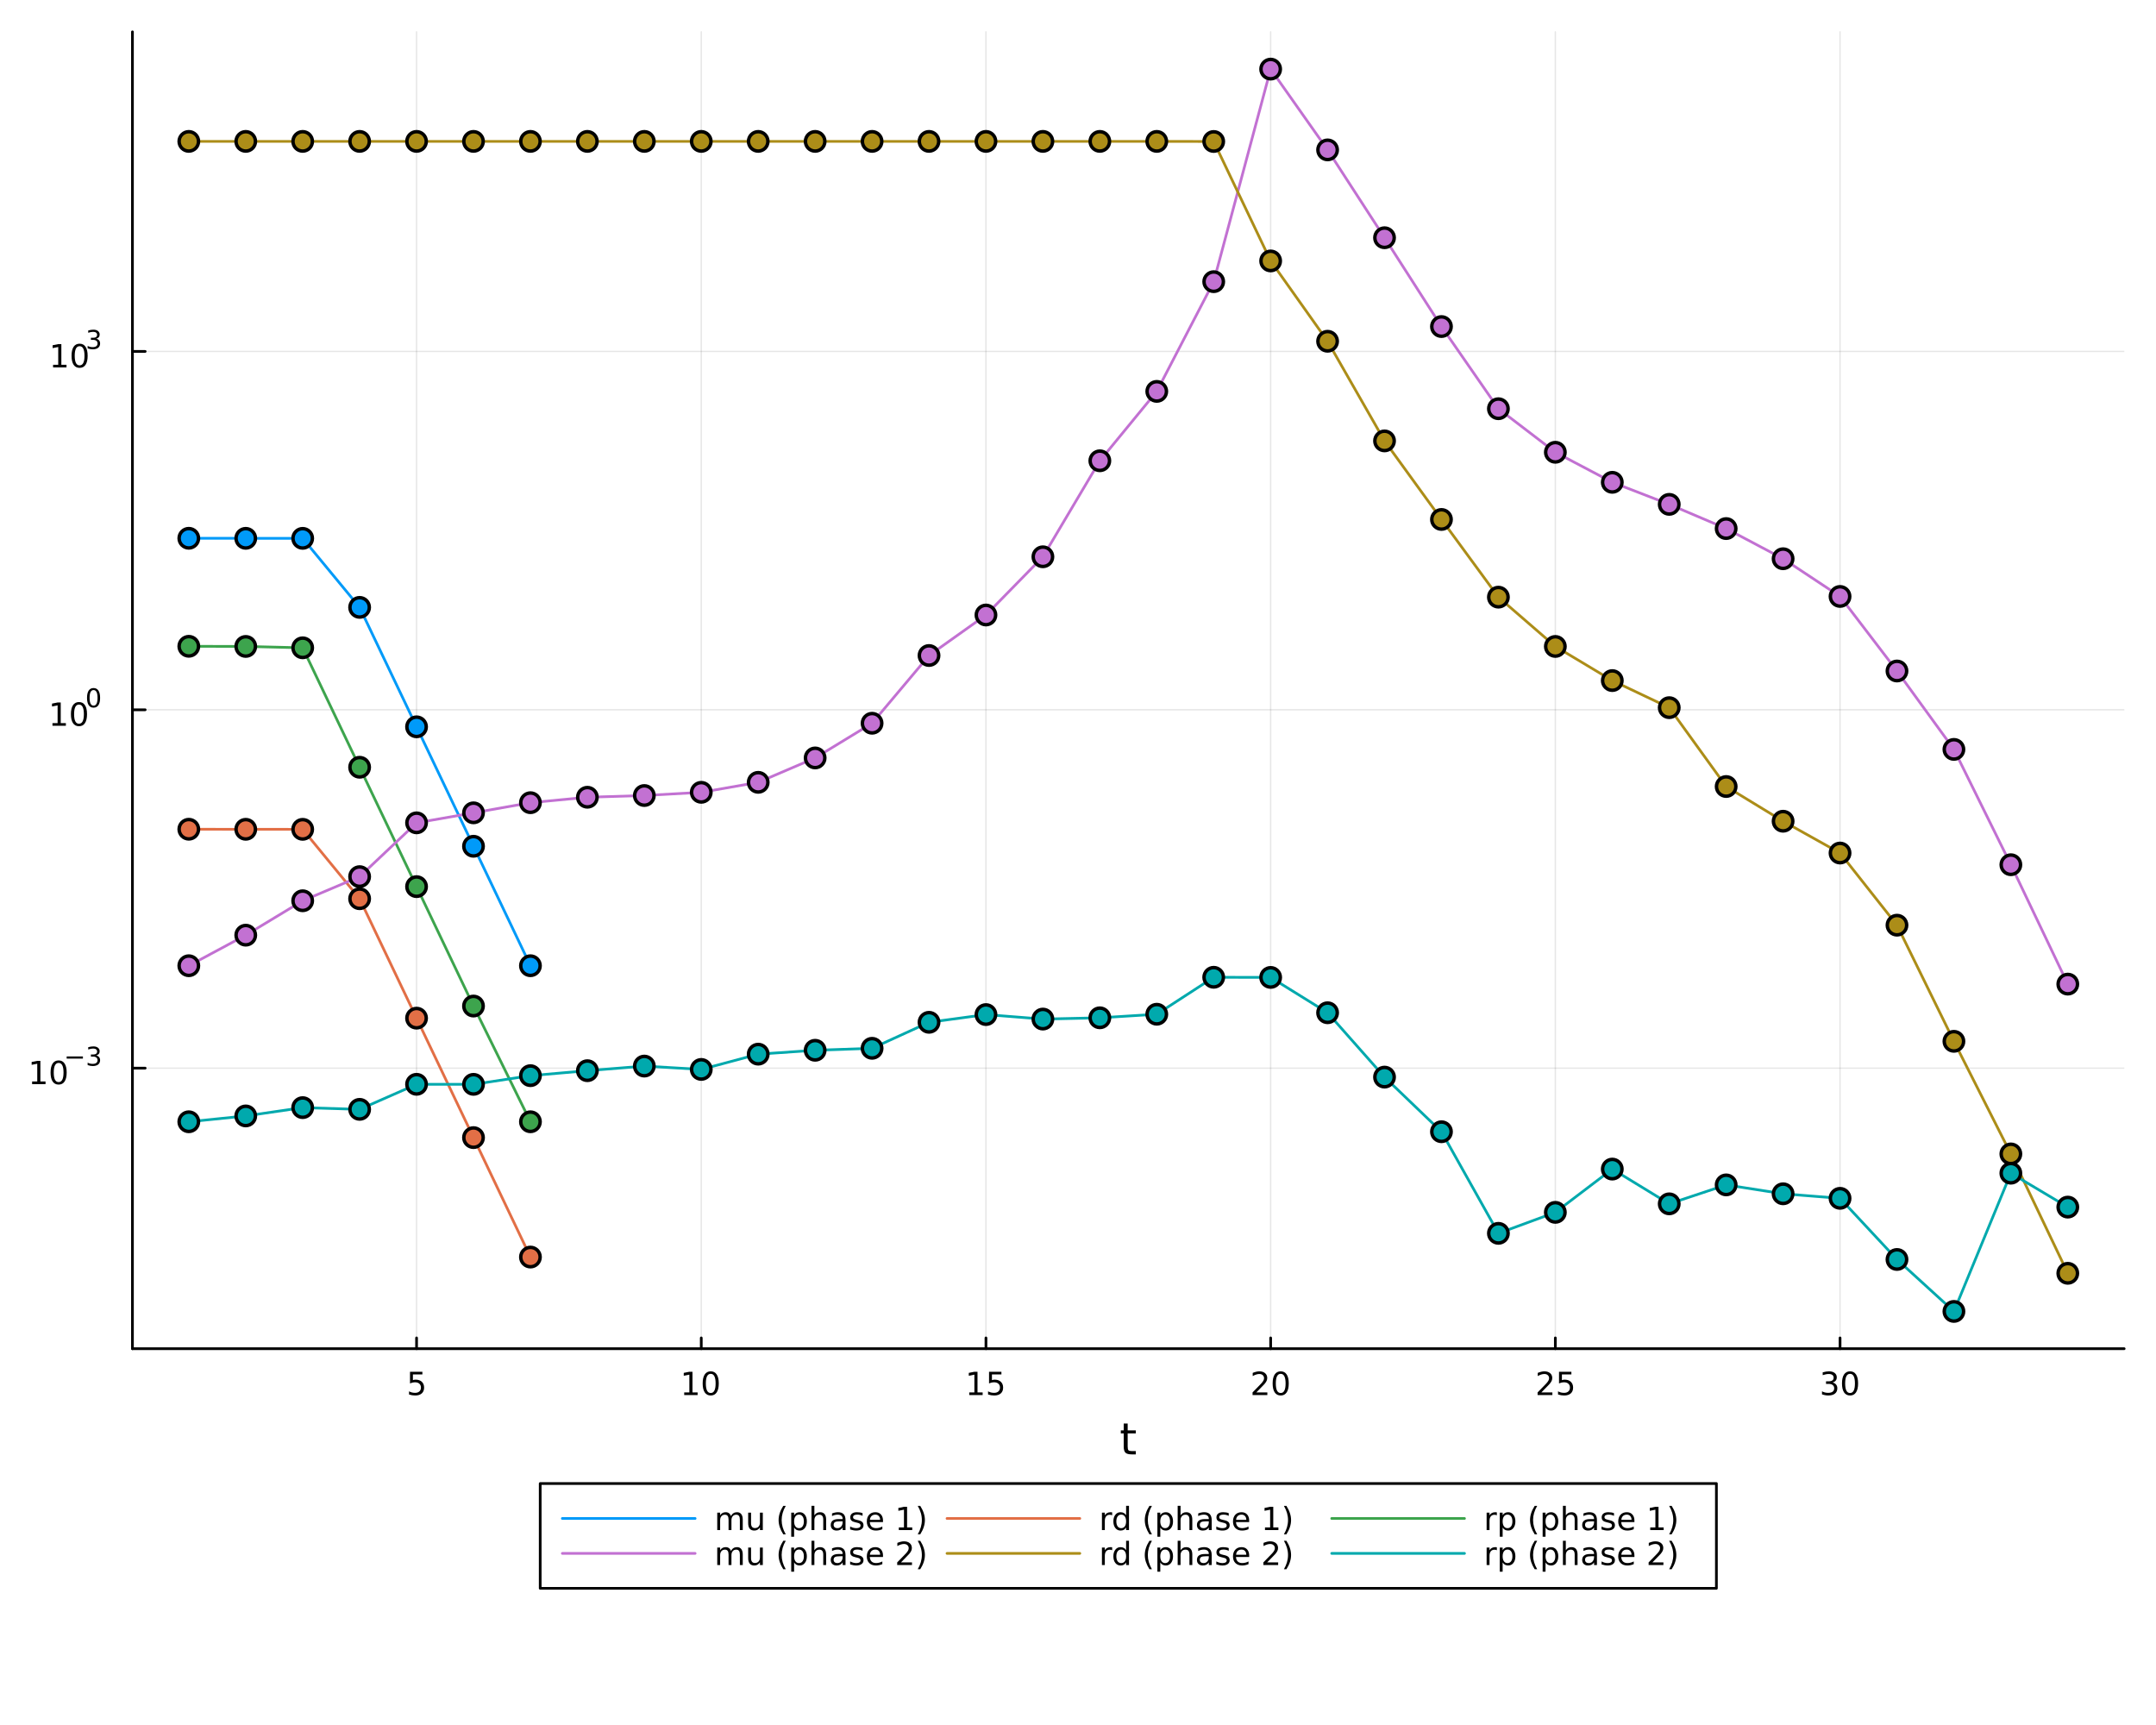 <?xml version="1.0" encoding="utf-8"?>
<svg xmlns="http://www.w3.org/2000/svg" xmlns:xlink="http://www.w3.org/1999/xlink" width="800" height="640" viewBox="0 0 3200 2560">
<rect x="0" y="0" width="3200" height="2560" fill="#333333" stroke="none"/>
<defs>
  <clipPath id="clip100">
    <rect x="0" y="0" width="3200" height="2560"/>
  </clipPath>
</defs>
<path clip-path="url(#clip100)" d="M0 2560 L3200 2560 L3200 0 L0 0  Z" fill="#ffffff" fill-rule="evenodd" fill-opacity="1"/>
<defs>
  <clipPath id="clip101">
    <rect x="640" y="0" width="2241" height="2241"/>
  </clipPath>
</defs>
<path clip-path="url(#clip100)" d="M196.574 2001.53 L3152.76 2001.53 L3152.76 47.244 L196.574 47.244  Z" fill="#ffffff" fill-rule="evenodd" fill-opacity="1"/>
<defs>
  <clipPath id="clip102">
    <rect x="196" y="47" width="2957" height="1955"/>
  </clipPath>
</defs>
<polyline clip-path="url(#clip102)" style="stroke:#000000; stroke-linecap:round; stroke-linejoin:round; stroke-width:2; stroke-opacity:0.1; fill:none" points="618.282,2001.53 618.282,47.244 "/>
<polyline clip-path="url(#clip102)" style="stroke:#000000; stroke-linecap:round; stroke-linejoin:round; stroke-width:2; stroke-opacity:0.1; fill:none" points="1040.84,2001.53 1040.84,47.244 "/>
<polyline clip-path="url(#clip102)" style="stroke:#000000; stroke-linecap:round; stroke-linejoin:round; stroke-width:2; stroke-opacity:0.1; fill:none" points="1463.39,2001.53 1463.39,47.244 "/>
<polyline clip-path="url(#clip102)" style="stroke:#000000; stroke-linecap:round; stroke-linejoin:round; stroke-width:2; stroke-opacity:0.1; fill:none" points="1885.94,2001.53 1885.94,47.244 "/>
<polyline clip-path="url(#clip102)" style="stroke:#000000; stroke-linecap:round; stroke-linejoin:round; stroke-width:2; stroke-opacity:0.1; fill:none" points="2308.49,2001.53 2308.49,47.244 "/>
<polyline clip-path="url(#clip102)" style="stroke:#000000; stroke-linecap:round; stroke-linejoin:round; stroke-width:2; stroke-opacity:0.1; fill:none" points="2731.05,2001.53 2731.05,47.244 "/>
<polyline clip-path="url(#clip100)" style="stroke:#000000; stroke-linecap:round; stroke-linejoin:round; stroke-width:4; stroke-opacity:1; fill:none" points="196.574,2001.53 3152.76,2001.53 "/>
<polyline clip-path="url(#clip100)" style="stroke:#000000; stroke-linecap:round; stroke-linejoin:round; stroke-width:4; stroke-opacity:1; fill:none" points="618.282,2001.53 618.282,1985.54 "/>
<polyline clip-path="url(#clip100)" style="stroke:#000000; stroke-linecap:round; stroke-linejoin:round; stroke-width:4; stroke-opacity:1; fill:none" points="1040.84,2001.53 1040.84,1985.54 "/>
<polyline clip-path="url(#clip100)" style="stroke:#000000; stroke-linecap:round; stroke-linejoin:round; stroke-width:4; stroke-opacity:1; fill:none" points="1463.39,2001.53 1463.39,1985.54 "/>
<polyline clip-path="url(#clip100)" style="stroke:#000000; stroke-linecap:round; stroke-linejoin:round; stroke-width:4; stroke-opacity:1; fill:none" points="1885.94,2001.53 1885.94,1985.54 "/>
<polyline clip-path="url(#clip100)" style="stroke:#000000; stroke-linecap:round; stroke-linejoin:round; stroke-width:4; stroke-opacity:1; fill:none" points="2308.49,2001.53 2308.49,1985.54 "/>
<polyline clip-path="url(#clip100)" style="stroke:#000000; stroke-linecap:round; stroke-linejoin:round; stroke-width:4; stroke-opacity:1; fill:none" points="2731.05,2001.53 2731.05,1985.54 "/>
<path clip-path="url(#clip100)" d="M608.56 2035.77 L626.917 2035.77 L626.917 2039.7 L612.843 2039.7 L612.843 2048.17 Q613.861 2047.83 614.88 2047.66 Q615.898 2047.48 616.917 2047.48 Q622.704 2047.48 626.083 2050.65 Q629.463 2053.82 629.463 2059.24 Q629.463 2064.82 625.991 2067.92 Q622.518 2071 616.199 2071 Q614.023 2071 611.755 2070.63 Q609.509 2070.26 607.102 2069.52 L607.102 2064.82 Q609.185 2065.95 611.407 2066.51 Q613.63 2067.06 616.106 2067.06 Q620.111 2067.06 622.449 2064.96 Q624.787 2062.85 624.787 2059.24 Q624.787 2055.63 622.449 2053.52 Q620.111 2051.41 616.106 2051.41 Q614.231 2051.41 612.356 2051.83 Q610.505 2052.25 608.56 2053.13 L608.56 2035.77 Z" fill="#000000" fill-rule="evenodd" fill-opacity="1" /><path clip-path="url(#clip100)" d="M1015.52 2066.39 L1023.16 2066.39 L1023.16 2040.03 L1014.85 2041.69 L1014.85 2037.43 L1023.12 2035.77 L1027.79 2035.77 L1027.79 2066.39 L1035.43 2066.39 L1035.43 2070.33 L1015.52 2070.33 L1015.52 2066.39 Z" fill="#000000" fill-rule="evenodd" fill-opacity="1" /><path clip-path="url(#clip100)" d="M1054.87 2038.85 Q1051.26 2038.85 1049.43 2042.41 Q1047.63 2045.95 1047.63 2053.08 Q1047.63 2060.19 1049.43 2063.75 Q1051.26 2067.29 1054.87 2067.29 Q1058.51 2067.29 1060.31 2063.75 Q1062.14 2060.19 1062.14 2053.08 Q1062.14 2045.95 1060.31 2042.41 Q1058.51 2038.85 1054.87 2038.85 M1054.87 2035.14 Q1060.68 2035.14 1063.74 2039.75 Q1066.82 2044.33 1066.82 2053.08 Q1066.82 2061.81 1063.74 2066.41 Q1060.68 2071 1054.87 2071 Q1049.06 2071 1045.99 2066.41 Q1042.93 2061.81 1042.93 2053.08 Q1042.93 2044.33 1045.99 2039.75 Q1049.06 2035.14 1054.87 2035.14 Z" fill="#000000" fill-rule="evenodd" fill-opacity="1" /><path clip-path="url(#clip100)" d="M1438.57 2066.39 L1446.21 2066.39 L1446.21 2040.03 L1437.9 2041.69 L1437.9 2037.43 L1446.17 2035.77 L1450.84 2035.77 L1450.84 2066.39 L1458.48 2066.39 L1458.48 2070.33 L1438.57 2070.33 L1438.57 2066.39 Z" fill="#000000" fill-rule="evenodd" fill-opacity="1" /><path clip-path="url(#clip100)" d="M1467.97 2035.77 L1486.33 2035.77 L1486.33 2039.7 L1472.25 2039.7 L1472.25 2048.17 Q1473.27 2047.83 1474.29 2047.66 Q1475.31 2047.48 1476.33 2047.48 Q1482.12 2047.48 1485.49 2050.65 Q1488.87 2053.82 1488.87 2059.24 Q1488.87 2064.82 1485.4 2067.92 Q1481.93 2071 1475.61 2071 Q1473.43 2071 1471.17 2070.63 Q1468.92 2070.26 1466.51 2069.52 L1466.51 2064.82 Q1468.6 2065.95 1470.82 2066.51 Q1473.04 2067.06 1475.52 2067.06 Q1479.52 2067.06 1481.86 2064.96 Q1484.2 2062.85 1484.2 2059.24 Q1484.2 2055.63 1481.86 2053.52 Q1479.52 2051.41 1475.52 2051.41 Q1473.64 2051.41 1471.77 2051.83 Q1469.92 2052.25 1467.97 2053.13 L1467.97 2035.77 Z" fill="#000000" fill-rule="evenodd" fill-opacity="1" /><path clip-path="url(#clip100)" d="M1864.71 2066.39 L1881.03 2066.39 L1881.03 2070.33 L1859.09 2070.33 L1859.09 2066.39 Q1861.75 2063.64 1866.34 2059.01 Q1870.94 2054.35 1872.12 2053.01 Q1874.37 2050.49 1875.25 2048.75 Q1876.15 2046.99 1876.15 2045.3 Q1876.15 2042.55 1874.21 2040.81 Q1872.28 2039.08 1869.18 2039.08 Q1866.98 2039.08 1864.53 2039.84 Q1862.1 2040.6 1859.32 2042.16 L1859.32 2037.43 Q1862.15 2036.3 1864.6 2035.72 Q1867.05 2035.14 1869.09 2035.14 Q1874.46 2035.14 1877.65 2037.83 Q1880.85 2040.51 1880.85 2045 Q1880.85 2047.13 1880.04 2049.05 Q1879.25 2050.95 1877.15 2053.54 Q1876.57 2054.22 1873.46 2057.43 Q1870.36 2060.63 1864.71 2066.39 Z" fill="#000000" fill-rule="evenodd" fill-opacity="1" /><path clip-path="url(#clip100)" d="M1900.85 2038.85 Q1897.24 2038.85 1895.41 2042.41 Q1893.6 2045.95 1893.6 2053.08 Q1893.6 2060.19 1895.41 2063.75 Q1897.24 2067.29 1900.85 2067.29 Q1904.48 2067.29 1906.29 2063.75 Q1908.12 2060.19 1908.12 2053.08 Q1908.12 2045.95 1906.29 2042.41 Q1904.48 2038.85 1900.85 2038.85 M1900.85 2035.14 Q1906.66 2035.14 1909.71 2039.75 Q1912.79 2044.33 1912.79 2053.08 Q1912.79 2061.81 1909.71 2066.41 Q1906.66 2071 1900.85 2071 Q1895.04 2071 1891.96 2066.41 Q1888.9 2061.81 1888.9 2053.08 Q1888.9 2044.33 1891.96 2039.75 Q1895.04 2035.14 1900.85 2035.14 Z" fill="#000000" fill-rule="evenodd" fill-opacity="1" /><path clip-path="url(#clip100)" d="M2287.77 2066.39 L2304.09 2066.39 L2304.09 2070.33 L2282.14 2070.33 L2282.14 2066.39 Q2284.8 2063.64 2289.39 2059.01 Q2293.99 2054.35 2295.17 2053.01 Q2297.42 2050.49 2298.3 2048.75 Q2299.2 2046.99 2299.2 2045.3 Q2299.2 2042.55 2297.26 2040.81 Q2295.34 2039.08 2292.23 2039.08 Q2290.03 2039.08 2287.58 2039.84 Q2285.15 2040.6 2282.37 2042.16 L2282.37 2037.43 Q2285.2 2036.3 2287.65 2035.72 Q2290.1 2035.14 2292.14 2035.14 Q2297.51 2035.14 2300.71 2037.83 Q2303.9 2040.51 2303.9 2045 Q2303.9 2047.13 2303.09 2049.05 Q2302.3 2050.95 2300.2 2053.54 Q2299.62 2054.22 2296.52 2057.43 Q2293.41 2060.63 2287.77 2066.39 Z" fill="#000000" fill-rule="evenodd" fill-opacity="1" /><path clip-path="url(#clip100)" d="M2313.95 2035.77 L2332.3 2035.77 L2332.3 2039.7 L2318.23 2039.7 L2318.23 2048.17 Q2319.25 2047.83 2320.27 2047.66 Q2321.28 2047.48 2322.3 2047.48 Q2328.09 2047.48 2331.47 2050.65 Q2334.85 2053.82 2334.85 2059.24 Q2334.85 2064.82 2331.38 2067.92 Q2327.9 2071 2321.58 2071 Q2319.41 2071 2317.14 2070.63 Q2314.9 2070.26 2312.49 2069.52 L2312.49 2064.82 Q2314.57 2065.95 2316.79 2066.51 Q2319.02 2067.06 2321.49 2067.06 Q2325.5 2067.06 2327.83 2064.96 Q2330.17 2062.85 2330.17 2059.24 Q2330.17 2055.63 2327.83 2053.52 Q2325.5 2051.41 2321.49 2051.41 Q2319.62 2051.41 2317.74 2051.83 Q2315.89 2052.25 2313.95 2053.13 L2313.95 2035.77 Z" fill="#000000" fill-rule="evenodd" fill-opacity="1" /><path clip-path="url(#clip100)" d="M2719.89 2051.69 Q2723.25 2052.41 2725.12 2054.68 Q2727.02 2056.95 2727.02 2060.28 Q2727.02 2065.4 2723.5 2068.2 Q2719.98 2071 2713.5 2071 Q2711.33 2071 2709.01 2070.56 Q2706.72 2070.14 2704.27 2069.28 L2704.27 2064.77 Q2706.21 2065.91 2708.52 2066.48 Q2710.84 2067.06 2713.36 2067.06 Q2717.76 2067.06 2720.05 2065.33 Q2722.37 2063.59 2722.37 2060.28 Q2722.37 2057.22 2720.21 2055.51 Q2718.09 2053.78 2714.27 2053.78 L2710.24 2053.78 L2710.24 2049.93 L2714.45 2049.93 Q2717.9 2049.93 2719.73 2048.57 Q2721.56 2047.18 2721.56 2044.59 Q2721.56 2041.92 2719.66 2040.51 Q2717.78 2039.08 2714.27 2039.08 Q2712.34 2039.08 2710.15 2039.49 Q2707.95 2039.91 2705.31 2040.79 L2705.31 2036.62 Q2707.97 2035.88 2710.28 2035.51 Q2712.62 2035.14 2714.68 2035.14 Q2720.01 2035.14 2723.11 2037.57 Q2726.21 2039.98 2726.21 2044.1 Q2726.21 2046.97 2724.57 2048.96 Q2722.92 2050.93 2719.89 2051.69 Z" fill="#000000" fill-rule="evenodd" fill-opacity="1" /><path clip-path="url(#clip100)" d="M2745.89 2038.85 Q2742.27 2038.85 2740.45 2042.41 Q2738.64 2045.95 2738.64 2053.08 Q2738.64 2060.19 2740.45 2063.75 Q2742.27 2067.29 2745.89 2067.29 Q2749.52 2067.29 2751.33 2063.75 Q2753.15 2060.19 2753.15 2053.08 Q2753.15 2045.95 2751.33 2042.41 Q2749.52 2038.85 2745.89 2038.85 M2745.89 2035.14 Q2751.7 2035.14 2754.75 2039.75 Q2757.83 2044.33 2757.83 2053.08 Q2757.83 2061.81 2754.75 2066.41 Q2751.7 2071 2745.89 2071 Q2740.08 2071 2737 2066.41 Q2733.94 2061.81 2733.94 2053.08 Q2733.94 2044.33 2737 2039.75 Q2740.08 2035.14 2745.89 2035.14 Z" fill="#000000" fill-rule="evenodd" fill-opacity="1" /><path clip-path="url(#clip100)" d="M1673.73 2112.62 L1673.73 2122.74 L1685.79 2122.74 L1685.79 2127.29 L1673.73 2127.29 L1673.73 2146.65 Q1673.73 2151.01 1674.9 2152.25 Q1676.11 2153.49 1679.77 2153.49 L1685.79 2153.49 L1685.79 2158.39 L1679.77 2158.39 Q1672.99 2158.39 1670.42 2155.88 Q1667.84 2153.33 1667.84 2146.65 L1667.84 2127.29 L1663.54 2127.29 L1663.54 2122.74 L1667.84 2122.74 L1667.84 2112.62 L1673.73 2112.62 Z" fill="#000000" fill-rule="evenodd" fill-opacity="1" /><polyline clip-path="url(#clip102)" style="stroke:#000000; stroke-linecap:round; stroke-linejoin:round; stroke-width:2; stroke-opacity:0.1; fill:none" points="196.574,1585.19 3152.76,1585.19 "/>
<polyline clip-path="url(#clip102)" style="stroke:#000000; stroke-linecap:round; stroke-linejoin:round; stroke-width:2; stroke-opacity:0.1; fill:none" points="196.574,1053.36 3152.76,1053.36 "/>
<polyline clip-path="url(#clip102)" style="stroke:#000000; stroke-linecap:round; stroke-linejoin:round; stroke-width:2; stroke-opacity:0.1; fill:none" points="196.574,521.527 3152.76,521.527 "/>
<polyline clip-path="url(#clip100)" style="stroke:#000000; stroke-linecap:round; stroke-linejoin:round; stroke-width:4; stroke-opacity:1; fill:none" points="196.574,2001.53 196.574,47.244 "/>
<polyline clip-path="url(#clip100)" style="stroke:#000000; stroke-linecap:round; stroke-linejoin:round; stroke-width:4; stroke-opacity:1; fill:none" points="196.574,1585.19 215.472,1585.19 "/>
<polyline clip-path="url(#clip100)" style="stroke:#000000; stroke-linecap:round; stroke-linejoin:round; stroke-width:4; stroke-opacity:1; fill:none" points="196.574,1053.36 215.472,1053.36 "/>
<polyline clip-path="url(#clip100)" style="stroke:#000000; stroke-linecap:round; stroke-linejoin:round; stroke-width:4; stroke-opacity:1; fill:none" points="196.574,521.527 215.472,521.527 "/>
<path clip-path="url(#clip100)" d="M47.663 1604.98 L55.302 1604.98 L55.302 1578.61 L46.992 1580.28 L46.992 1576.02 L55.256 1574.36 L59.932 1574.36 L59.932 1604.98 L67.571 1604.98 L67.571 1608.92 L47.663 1608.92 L47.663 1604.98 Z" fill="#000000" fill-rule="evenodd" fill-opacity="1" /><path clip-path="url(#clip100)" d="M87.015 1577.43 Q83.404 1577.43 81.575 1581 Q79.77 1584.54 79.77 1591.67 Q79.77 1598.78 81.575 1602.34 Q83.404 1605.88 87.015 1605.88 Q90.649 1605.88 92.455 1602.34 Q94.284 1598.78 94.284 1591.67 Q94.284 1584.54 92.455 1581 Q90.649 1577.43 87.015 1577.43 M87.015 1573.73 Q92.825 1573.73 95.881 1578.34 Q98.959 1582.92 98.959 1591.67 Q98.959 1600.4 95.881 1605 Q92.825 1609.59 87.015 1609.59 Q81.205 1609.59 78.126 1605 Q75.071 1600.4 75.071 1591.67 Q75.071 1582.92 78.126 1578.34 Q81.205 1573.73 87.015 1573.73 Z" fill="#000000" fill-rule="evenodd" fill-opacity="1" /><path clip-path="url(#clip100)" d="M98.959 1567.83 L123.071 1567.83 L123.071 1571.03 L98.959 1571.03 L98.959 1567.83 Z" fill="#000000" fill-rule="evenodd" fill-opacity="1" /><path clip-path="url(#clip100)" d="M142.782 1566.36 Q145.509 1566.95 147.032 1568.79 Q148.574 1570.63 148.574 1573.34 Q148.574 1577.5 145.716 1579.77 Q142.857 1582.05 137.591 1582.05 Q135.823 1582.05 133.942 1581.69 Q132.08 1581.35 130.086 1580.66 L130.086 1576.99 Q131.666 1577.91 133.547 1578.38 Q135.428 1578.85 137.478 1578.85 Q141.051 1578.85 142.913 1577.44 Q144.794 1576.03 144.794 1573.34 Q144.794 1570.86 143.045 1569.47 Q141.315 1568.06 138.211 1568.06 L134.939 1568.06 L134.939 1564.94 L138.362 1564.94 Q141.164 1564.94 142.65 1563.83 Q144.136 1562.7 144.136 1560.59 Q144.136 1558.43 142.593 1557.28 Q141.07 1556.11 138.211 1556.11 Q136.65 1556.11 134.863 1556.45 Q133.077 1556.79 130.933 1557.51 L130.933 1554.12 Q133.096 1553.52 134.976 1553.22 Q136.876 1552.92 138.55 1552.92 Q142.876 1552.92 145.396 1554.89 Q147.916 1556.85 147.916 1560.2 Q147.916 1562.53 146.581 1564.15 Q145.245 1565.74 142.782 1566.36 Z" fill="#000000" fill-rule="evenodd" fill-opacity="1" /><path clip-path="url(#clip100)" d="M77.869 1073.15 L85.507 1073.15 L85.507 1046.78 L77.197 1048.45 L77.197 1044.19 L85.461 1042.52 L90.137 1042.52 L90.137 1073.15 L97.776 1073.15 L97.776 1077.08 L77.869 1077.08 L77.869 1073.15 Z" fill="#000000" fill-rule="evenodd" fill-opacity="1" /><path clip-path="url(#clip100)" d="M117.22 1045.6 Q113.609 1045.6 111.781 1049.17 Q109.975 1052.71 109.975 1059.84 Q109.975 1066.95 111.781 1070.51 Q113.609 1074.05 117.22 1074.05 Q120.855 1074.05 122.66 1070.51 Q124.489 1066.95 124.489 1059.84 Q124.489 1052.71 122.66 1049.17 Q120.855 1045.6 117.22 1045.6 M117.22 1041.9 Q123.03 1041.9 126.086 1046.51 Q129.165 1051.09 129.165 1059.84 Q129.165 1068.57 126.086 1073.17 Q123.03 1077.76 117.22 1077.76 Q111.41 1077.76 108.331 1073.17 Q105.276 1068.57 105.276 1059.84 Q105.276 1051.09 108.331 1046.51 Q111.41 1041.9 117.22 1041.9 Z" fill="#000000" fill-rule="evenodd" fill-opacity="1" /><path clip-path="url(#clip100)" d="M138.87 1024.1 Q135.936 1024.1 134.45 1026.99 Q132.983 1029.87 132.983 1035.66 Q132.983 1041.44 134.45 1044.33 Q135.936 1047.21 138.87 1047.21 Q141.822 1047.21 143.289 1044.33 Q144.775 1041.44 144.775 1035.66 Q144.775 1029.87 143.289 1026.99 Q141.822 1024.1 138.87 1024.1 M138.87 1021.09 Q143.59 1021.09 146.073 1024.83 Q148.574 1028.55 148.574 1035.66 Q148.574 1042.75 146.073 1046.5 Q143.59 1050.22 138.87 1050.22 Q134.149 1050.22 131.647 1046.5 Q129.165 1042.75 129.165 1035.66 Q129.165 1028.55 131.647 1024.83 Q134.149 1021.09 138.87 1021.09 Z" fill="#000000" fill-rule="evenodd" fill-opacity="1" /><path clip-path="url(#clip100)" d="M78.79 541.319 L86.429 541.319 L86.429 514.954 L78.119 516.621 L78.119 512.361 L86.383 510.695 L91.059 510.695 L91.059 541.319 L98.698 541.319 L98.698 545.255 L78.79 545.255 L78.79 541.319 Z" fill="#000000" fill-rule="evenodd" fill-opacity="1" /><path clip-path="url(#clip100)" d="M118.142 513.773 Q114.531 513.773 112.702 517.338 Q110.897 520.88 110.897 528.009 Q110.897 535.116 112.702 538.681 Q114.531 542.222 118.142 542.222 Q121.776 542.222 123.582 538.681 Q125.41 535.116 125.41 528.009 Q125.41 520.88 123.582 517.338 Q121.776 513.773 118.142 513.773 M118.142 510.07 Q123.952 510.07 127.008 514.676 Q130.086 519.259 130.086 528.009 Q130.086 536.736 127.008 541.343 Q123.952 545.926 118.142 545.926 Q112.332 545.926 109.253 541.343 Q106.198 536.736 106.198 528.009 Q106.198 519.259 109.253 514.676 Q112.332 510.07 118.142 510.07 Z" fill="#000000" fill-rule="evenodd" fill-opacity="1" /><path clip-path="url(#clip100)" d="M142.782 502.704 Q145.509 503.287 147.032 505.13 Q148.574 506.973 148.574 509.682 Q148.574 513.838 145.716 516.114 Q142.857 518.39 137.591 518.39 Q135.823 518.39 133.942 518.032 Q132.08 517.694 130.086 516.998 L130.086 513.33 Q131.666 514.252 133.547 514.722 Q135.428 515.192 137.478 515.192 Q141.051 515.192 142.913 513.782 Q144.794 512.371 144.794 509.682 Q144.794 507.199 143.045 505.807 Q141.315 504.397 138.211 504.397 L134.939 504.397 L134.939 501.275 L138.362 501.275 Q141.164 501.275 142.65 500.165 Q144.136 499.036 144.136 496.93 Q144.136 494.767 142.593 493.62 Q141.07 492.454 138.211 492.454 Q136.65 492.454 134.863 492.792 Q133.077 493.131 130.933 493.846 L130.933 490.46 Q133.096 489.858 134.976 489.557 Q136.876 489.256 138.55 489.256 Q142.876 489.256 145.396 491.231 Q147.916 493.187 147.916 496.535 Q147.916 498.867 146.581 500.485 Q145.245 502.083 142.782 502.704 Z" fill="#000000" fill-rule="evenodd" fill-opacity="1" /><polyline clip-path="url(#clip102)" style="stroke:#009af9; stroke-linecap:round; stroke-linejoin:round; stroke-width:4; stroke-opacity:1; fill:none" points="280.24,798.828 364.75,798.892 449.261,798.927 533.772,901.368 618.282,1078.64 702.793,1255.91 787.304,1433.19 "/>
<circle clip-path="url(#clip102)" cx="280.24" cy="798.828" r="14.4" fill="#009af9" fill-rule="evenodd" fill-opacity="1" stroke="#000000" stroke-opacity="1" stroke-width="5.12"/>
<circle clip-path="url(#clip102)" cx="364.75" cy="798.892" r="14.4" fill="#009af9" fill-rule="evenodd" fill-opacity="1" stroke="#000000" stroke-opacity="1" stroke-width="5.12"/>
<circle clip-path="url(#clip102)" cx="449.261" cy="798.927" r="14.4" fill="#009af9" fill-rule="evenodd" fill-opacity="1" stroke="#000000" stroke-opacity="1" stroke-width="5.12"/>
<circle clip-path="url(#clip102)" cx="533.772" cy="901.368" r="14.4" fill="#009af9" fill-rule="evenodd" fill-opacity="1" stroke="#000000" stroke-opacity="1" stroke-width="5.12"/>
<circle clip-path="url(#clip102)" cx="618.282" cy="1078.64" r="14.4" fill="#009af9" fill-rule="evenodd" fill-opacity="1" stroke="#000000" stroke-opacity="1" stroke-width="5.12"/>
<circle clip-path="url(#clip102)" cx="702.793" cy="1255.91" r="14.4" fill="#009af9" fill-rule="evenodd" fill-opacity="1" stroke="#000000" stroke-opacity="1" stroke-width="5.12"/>
<circle clip-path="url(#clip102)" cx="787.304" cy="1433.19" r="14.4" fill="#009af9" fill-rule="evenodd" fill-opacity="1" stroke="#000000" stroke-opacity="1" stroke-width="5.12"/>
<polyline clip-path="url(#clip102)" style="stroke:#e26f46; stroke-linecap:round; stroke-linejoin:round; stroke-width:4; stroke-opacity:1; fill:none" points="280.24,1230.63 364.75,1230.72 449.261,1230.77 533.772,1333.74 618.282,1511 702.793,1688.28 787.304,1865.55 "/>
<circle clip-path="url(#clip102)" cx="280.24" cy="1230.63" r="14.4" fill="#e26f46" fill-rule="evenodd" fill-opacity="1" stroke="#000000" stroke-opacity="1" stroke-width="5.12"/>
<circle clip-path="url(#clip102)" cx="364.75" cy="1230.72" r="14.4" fill="#e26f46" fill-rule="evenodd" fill-opacity="1" stroke="#000000" stroke-opacity="1" stroke-width="5.12"/>
<circle clip-path="url(#clip102)" cx="449.261" cy="1230.77" r="14.4" fill="#e26f46" fill-rule="evenodd" fill-opacity="1" stroke="#000000" stroke-opacity="1" stroke-width="5.12"/>
<circle clip-path="url(#clip102)" cx="533.772" cy="1333.74" r="14.4" fill="#e26f46" fill-rule="evenodd" fill-opacity="1" stroke="#000000" stroke-opacity="1" stroke-width="5.12"/>
<circle clip-path="url(#clip102)" cx="618.282" cy="1511" r="14.4" fill="#e26f46" fill-rule="evenodd" fill-opacity="1" stroke="#000000" stroke-opacity="1" stroke-width="5.12"/>
<circle clip-path="url(#clip102)" cx="702.793" cy="1688.28" r="14.4" fill="#e26f46" fill-rule="evenodd" fill-opacity="1" stroke="#000000" stroke-opacity="1" stroke-width="5.12"/>
<circle clip-path="url(#clip102)" cx="787.304" cy="1865.55" r="14.4" fill="#e26f46" fill-rule="evenodd" fill-opacity="1" stroke="#000000" stroke-opacity="1" stroke-width="5.12"/>
<polyline clip-path="url(#clip102)" style="stroke:#3da44d; stroke-linecap:round; stroke-linejoin:round; stroke-width:4; stroke-opacity:1; fill:none" points="280.24,959.138 364.75,959.347 449.261,961.368 533.772,1138.65 618.282,1315.82 702.793,1493.03 787.304,1664.76 "/>
<circle clip-path="url(#clip102)" cx="280.24" cy="959.138" r="14.4" fill="#3da44d" fill-rule="evenodd" fill-opacity="1" stroke="#000000" stroke-opacity="1" stroke-width="5.12"/>
<circle clip-path="url(#clip102)" cx="364.75" cy="959.347" r="14.4" fill="#3da44d" fill-rule="evenodd" fill-opacity="1" stroke="#000000" stroke-opacity="1" stroke-width="5.12"/>
<circle clip-path="url(#clip102)" cx="449.261" cy="961.368" r="14.4" fill="#3da44d" fill-rule="evenodd" fill-opacity="1" stroke="#000000" stroke-opacity="1" stroke-width="5.12"/>
<circle clip-path="url(#clip102)" cx="533.772" cy="1138.65" r="14.4" fill="#3da44d" fill-rule="evenodd" fill-opacity="1" stroke="#000000" stroke-opacity="1" stroke-width="5.12"/>
<circle clip-path="url(#clip102)" cx="618.282" cy="1315.82" r="14.4" fill="#3da44d" fill-rule="evenodd" fill-opacity="1" stroke="#000000" stroke-opacity="1" stroke-width="5.12"/>
<circle clip-path="url(#clip102)" cx="702.793" cy="1493.03" r="14.4" fill="#3da44d" fill-rule="evenodd" fill-opacity="1" stroke="#000000" stroke-opacity="1" stroke-width="5.12"/>
<circle clip-path="url(#clip102)" cx="787.304" cy="1664.76" r="14.4" fill="#3da44d" fill-rule="evenodd" fill-opacity="1" stroke="#000000" stroke-opacity="1" stroke-width="5.12"/>
<polyline clip-path="url(#clip102)" style="stroke:#c271d2; stroke-linecap:round; stroke-linejoin:round; stroke-width:4; stroke-opacity:1; fill:none" points="280.24,1433.19 364.75,1387.84 449.261,1336.78 533.772,1300.98 618.282,1221.13 702.793,1206.28 787.304,1191.23 871.814,1183.15 956.325,1180.6 1040.84,1175.84 1125.35,1161.03 1209.86,1124.82 1294.37,1073.33 1378.88,972.812 1463.39,912.69 1547.9,826.296 1632.41,683.807 1716.92,580.841 1801.43,418.007 1885.94,102.554 1970.45,222.446 2054.96,352.805 2139.47,484.626 2223.98,606.553 2308.49,671.188 2393.01,715.777 2477.52,748.491 2562.03,784.43 2646.54,829.191 2731.05,885.156 2815.56,995.8 2900.07,1112.15 2984.58,1283.29 3069.09,1460.49 "/>
<circle clip-path="url(#clip102)" cx="280.24" cy="1433.19" r="14.4" fill="#c271d2" fill-rule="evenodd" fill-opacity="1" stroke="#000000" stroke-opacity="1" stroke-width="5.12"/>
<circle clip-path="url(#clip102)" cx="364.75" cy="1387.84" r="14.4" fill="#c271d2" fill-rule="evenodd" fill-opacity="1" stroke="#000000" stroke-opacity="1" stroke-width="5.12"/>
<circle clip-path="url(#clip102)" cx="449.261" cy="1336.78" r="14.4" fill="#c271d2" fill-rule="evenodd" fill-opacity="1" stroke="#000000" stroke-opacity="1" stroke-width="5.12"/>
<circle clip-path="url(#clip102)" cx="533.772" cy="1300.98" r="14.4" fill="#c271d2" fill-rule="evenodd" fill-opacity="1" stroke="#000000" stroke-opacity="1" stroke-width="5.12"/>
<circle clip-path="url(#clip102)" cx="618.282" cy="1221.13" r="14.4" fill="#c271d2" fill-rule="evenodd" fill-opacity="1" stroke="#000000" stroke-opacity="1" stroke-width="5.12"/>
<circle clip-path="url(#clip102)" cx="702.793" cy="1206.28" r="14.4" fill="#c271d2" fill-rule="evenodd" fill-opacity="1" stroke="#000000" stroke-opacity="1" stroke-width="5.12"/>
<circle clip-path="url(#clip102)" cx="787.304" cy="1191.23" r="14.4" fill="#c271d2" fill-rule="evenodd" fill-opacity="1" stroke="#000000" stroke-opacity="1" stroke-width="5.12"/>
<circle clip-path="url(#clip102)" cx="871.814" cy="1183.15" r="14.4" fill="#c271d2" fill-rule="evenodd" fill-opacity="1" stroke="#000000" stroke-opacity="1" stroke-width="5.12"/>
<circle clip-path="url(#clip102)" cx="956.325" cy="1180.6" r="14.4" fill="#c271d2" fill-rule="evenodd" fill-opacity="1" stroke="#000000" stroke-opacity="1" stroke-width="5.12"/>
<circle clip-path="url(#clip102)" cx="1040.84" cy="1175.84" r="14.4" fill="#c271d2" fill-rule="evenodd" fill-opacity="1" stroke="#000000" stroke-opacity="1" stroke-width="5.12"/>
<circle clip-path="url(#clip102)" cx="1125.35" cy="1161.03" r="14.4" fill="#c271d2" fill-rule="evenodd" fill-opacity="1" stroke="#000000" stroke-opacity="1" stroke-width="5.12"/>
<circle clip-path="url(#clip102)" cx="1209.86" cy="1124.82" r="14.4" fill="#c271d2" fill-rule="evenodd" fill-opacity="1" stroke="#000000" stroke-opacity="1" stroke-width="5.12"/>
<circle clip-path="url(#clip102)" cx="1294.37" cy="1073.33" r="14.4" fill="#c271d2" fill-rule="evenodd" fill-opacity="1" stroke="#000000" stroke-opacity="1" stroke-width="5.12"/>
<circle clip-path="url(#clip102)" cx="1378.88" cy="972.812" r="14.4" fill="#c271d2" fill-rule="evenodd" fill-opacity="1" stroke="#000000" stroke-opacity="1" stroke-width="5.12"/>
<circle clip-path="url(#clip102)" cx="1463.39" cy="912.69" r="14.4" fill="#c271d2" fill-rule="evenodd" fill-opacity="1" stroke="#000000" stroke-opacity="1" stroke-width="5.12"/>
<circle clip-path="url(#clip102)" cx="1547.9" cy="826.296" r="14.4" fill="#c271d2" fill-rule="evenodd" fill-opacity="1" stroke="#000000" stroke-opacity="1" stroke-width="5.12"/>
<circle clip-path="url(#clip102)" cx="1632.41" cy="683.807" r="14.4" fill="#c271d2" fill-rule="evenodd" fill-opacity="1" stroke="#000000" stroke-opacity="1" stroke-width="5.12"/>
<circle clip-path="url(#clip102)" cx="1716.92" cy="580.841" r="14.4" fill="#c271d2" fill-rule="evenodd" fill-opacity="1" stroke="#000000" stroke-opacity="1" stroke-width="5.12"/>
<circle clip-path="url(#clip102)" cx="1801.43" cy="418.007" r="14.4" fill="#c271d2" fill-rule="evenodd" fill-opacity="1" stroke="#000000" stroke-opacity="1" stroke-width="5.12"/>
<circle clip-path="url(#clip102)" cx="1885.94" cy="102.554" r="14.4" fill="#c271d2" fill-rule="evenodd" fill-opacity="1" stroke="#000000" stroke-opacity="1" stroke-width="5.12"/>
<circle clip-path="url(#clip102)" cx="1970.45" cy="222.446" r="14.4" fill="#c271d2" fill-rule="evenodd" fill-opacity="1" stroke="#000000" stroke-opacity="1" stroke-width="5.12"/>
<circle clip-path="url(#clip102)" cx="2054.96" cy="352.805" r="14.4" fill="#c271d2" fill-rule="evenodd" fill-opacity="1" stroke="#000000" stroke-opacity="1" stroke-width="5.12"/>
<circle clip-path="url(#clip102)" cx="2139.47" cy="484.626" r="14.4" fill="#c271d2" fill-rule="evenodd" fill-opacity="1" stroke="#000000" stroke-opacity="1" stroke-width="5.12"/>
<circle clip-path="url(#clip102)" cx="2223.98" cy="606.553" r="14.4" fill="#c271d2" fill-rule="evenodd" fill-opacity="1" stroke="#000000" stroke-opacity="1" stroke-width="5.12"/>
<circle clip-path="url(#clip102)" cx="2308.49" cy="671.188" r="14.4" fill="#c271d2" fill-rule="evenodd" fill-opacity="1" stroke="#000000" stroke-opacity="1" stroke-width="5.12"/>
<circle clip-path="url(#clip102)" cx="2393.01" cy="715.777" r="14.4" fill="#c271d2" fill-rule="evenodd" fill-opacity="1" stroke="#000000" stroke-opacity="1" stroke-width="5.12"/>
<circle clip-path="url(#clip102)" cx="2477.52" cy="748.491" r="14.4" fill="#c271d2" fill-rule="evenodd" fill-opacity="1" stroke="#000000" stroke-opacity="1" stroke-width="5.12"/>
<circle clip-path="url(#clip102)" cx="2562.03" cy="784.43" r="14.4" fill="#c271d2" fill-rule="evenodd" fill-opacity="1" stroke="#000000" stroke-opacity="1" stroke-width="5.12"/>
<circle clip-path="url(#clip102)" cx="2646.54" cy="829.191" r="14.4" fill="#c271d2" fill-rule="evenodd" fill-opacity="1" stroke="#000000" stroke-opacity="1" stroke-width="5.12"/>
<circle clip-path="url(#clip102)" cx="2731.05" cy="885.156" r="14.4" fill="#c271d2" fill-rule="evenodd" fill-opacity="1" stroke="#000000" stroke-opacity="1" stroke-width="5.12"/>
<circle clip-path="url(#clip102)" cx="2815.56" cy="995.8" r="14.4" fill="#c271d2" fill-rule="evenodd" fill-opacity="1" stroke="#000000" stroke-opacity="1" stroke-width="5.12"/>
<circle clip-path="url(#clip102)" cx="2900.07" cy="1112.15" r="14.4" fill="#c271d2" fill-rule="evenodd" fill-opacity="1" stroke="#000000" stroke-opacity="1" stroke-width="5.12"/>
<circle clip-path="url(#clip102)" cx="2984.58" cy="1283.29" r="14.4" fill="#c271d2" fill-rule="evenodd" fill-opacity="1" stroke="#000000" stroke-opacity="1" stroke-width="5.12"/>
<circle clip-path="url(#clip102)" cx="3069.09" cy="1460.49" r="14.4" fill="#c271d2" fill-rule="evenodd" fill-opacity="1" stroke="#000000" stroke-opacity="1" stroke-width="5.12"/>
<polyline clip-path="url(#clip102)" style="stroke:#ac8d18; stroke-linecap:round; stroke-linejoin:round; stroke-width:4; stroke-opacity:1; fill:none" points="280.24,209.832 364.75,209.832 449.261,209.832 533.772,209.832 618.282,209.832 702.793,209.832 787.304,209.832 871.814,209.832 956.325,209.832 1040.84,209.832 1125.35,209.832 1209.86,209.832 1294.37,209.832 1378.88,209.832 1463.39,209.832 1547.9,209.832 1632.41,209.832 1716.92,209.836 1801.43,209.959 1885.94,387.236 1970.45,506.438 2054.96,654.316 2139.47,770.888 2223.98,886.208 2308.49,959.356 2393.01,1010.02 2477.52,1050.21 2562.03,1167.24 2646.54,1218.75 2731.05,1265.95 2815.56,1373.02 2900.07,1545.38 2984.58,1712.48 3069.09,1889.64 "/>
<circle clip-path="url(#clip102)" cx="280.24" cy="209.832" r="14.4" fill="#ac8d18" fill-rule="evenodd" fill-opacity="1" stroke="#000000" stroke-opacity="1" stroke-width="5.12"/>
<circle clip-path="url(#clip102)" cx="364.75" cy="209.832" r="14.4" fill="#ac8d18" fill-rule="evenodd" fill-opacity="1" stroke="#000000" stroke-opacity="1" stroke-width="5.12"/>
<circle clip-path="url(#clip102)" cx="449.261" cy="209.832" r="14.4" fill="#ac8d18" fill-rule="evenodd" fill-opacity="1" stroke="#000000" stroke-opacity="1" stroke-width="5.12"/>
<circle clip-path="url(#clip102)" cx="533.772" cy="209.832" r="14.4" fill="#ac8d18" fill-rule="evenodd" fill-opacity="1" stroke="#000000" stroke-opacity="1" stroke-width="5.12"/>
<circle clip-path="url(#clip102)" cx="618.282" cy="209.832" r="14.4" fill="#ac8d18" fill-rule="evenodd" fill-opacity="1" stroke="#000000" stroke-opacity="1" stroke-width="5.12"/>
<circle clip-path="url(#clip102)" cx="702.793" cy="209.832" r="14.4" fill="#ac8d18" fill-rule="evenodd" fill-opacity="1" stroke="#000000" stroke-opacity="1" stroke-width="5.12"/>
<circle clip-path="url(#clip102)" cx="787.304" cy="209.832" r="14.4" fill="#ac8d18" fill-rule="evenodd" fill-opacity="1" stroke="#000000" stroke-opacity="1" stroke-width="5.12"/>
<circle clip-path="url(#clip102)" cx="871.814" cy="209.832" r="14.4" fill="#ac8d18" fill-rule="evenodd" fill-opacity="1" stroke="#000000" stroke-opacity="1" stroke-width="5.12"/>
<circle clip-path="url(#clip102)" cx="956.325" cy="209.832" r="14.4" fill="#ac8d18" fill-rule="evenodd" fill-opacity="1" stroke="#000000" stroke-opacity="1" stroke-width="5.12"/>
<circle clip-path="url(#clip102)" cx="1040.84" cy="209.832" r="14.4" fill="#ac8d18" fill-rule="evenodd" fill-opacity="1" stroke="#000000" stroke-opacity="1" stroke-width="5.12"/>
<circle clip-path="url(#clip102)" cx="1125.35" cy="209.832" r="14.4" fill="#ac8d18" fill-rule="evenodd" fill-opacity="1" stroke="#000000" stroke-opacity="1" stroke-width="5.12"/>
<circle clip-path="url(#clip102)" cx="1209.86" cy="209.832" r="14.4" fill="#ac8d18" fill-rule="evenodd" fill-opacity="1" stroke="#000000" stroke-opacity="1" stroke-width="5.12"/>
<circle clip-path="url(#clip102)" cx="1294.37" cy="209.832" r="14.4" fill="#ac8d18" fill-rule="evenodd" fill-opacity="1" stroke="#000000" stroke-opacity="1" stroke-width="5.12"/>
<circle clip-path="url(#clip102)" cx="1378.88" cy="209.832" r="14.4" fill="#ac8d18" fill-rule="evenodd" fill-opacity="1" stroke="#000000" stroke-opacity="1" stroke-width="5.12"/>
<circle clip-path="url(#clip102)" cx="1463.39" cy="209.832" r="14.4" fill="#ac8d18" fill-rule="evenodd" fill-opacity="1" stroke="#000000" stroke-opacity="1" stroke-width="5.12"/>
<circle clip-path="url(#clip102)" cx="1547.9" cy="209.832" r="14.4" fill="#ac8d18" fill-rule="evenodd" fill-opacity="1" stroke="#000000" stroke-opacity="1" stroke-width="5.12"/>
<circle clip-path="url(#clip102)" cx="1632.41" cy="209.832" r="14.4" fill="#ac8d18" fill-rule="evenodd" fill-opacity="1" stroke="#000000" stroke-opacity="1" stroke-width="5.12"/>
<circle clip-path="url(#clip102)" cx="1716.92" cy="209.836" r="14.4" fill="#ac8d18" fill-rule="evenodd" fill-opacity="1" stroke="#000000" stroke-opacity="1" stroke-width="5.12"/>
<circle clip-path="url(#clip102)" cx="1801.43" cy="209.959" r="14.4" fill="#ac8d18" fill-rule="evenodd" fill-opacity="1" stroke="#000000" stroke-opacity="1" stroke-width="5.12"/>
<circle clip-path="url(#clip102)" cx="1885.94" cy="387.236" r="14.4" fill="#ac8d18" fill-rule="evenodd" fill-opacity="1" stroke="#000000" stroke-opacity="1" stroke-width="5.12"/>
<circle clip-path="url(#clip102)" cx="1970.45" cy="506.438" r="14.4" fill="#ac8d18" fill-rule="evenodd" fill-opacity="1" stroke="#000000" stroke-opacity="1" stroke-width="5.12"/>
<circle clip-path="url(#clip102)" cx="2054.96" cy="654.316" r="14.4" fill="#ac8d18" fill-rule="evenodd" fill-opacity="1" stroke="#000000" stroke-opacity="1" stroke-width="5.12"/>
<circle clip-path="url(#clip102)" cx="2139.47" cy="770.888" r="14.4" fill="#ac8d18" fill-rule="evenodd" fill-opacity="1" stroke="#000000" stroke-opacity="1" stroke-width="5.12"/>
<circle clip-path="url(#clip102)" cx="2223.98" cy="886.208" r="14.4" fill="#ac8d18" fill-rule="evenodd" fill-opacity="1" stroke="#000000" stroke-opacity="1" stroke-width="5.12"/>
<circle clip-path="url(#clip102)" cx="2308.49" cy="959.356" r="14.4" fill="#ac8d18" fill-rule="evenodd" fill-opacity="1" stroke="#000000" stroke-opacity="1" stroke-width="5.12"/>
<circle clip-path="url(#clip102)" cx="2393.01" cy="1010.02" r="14.4" fill="#ac8d18" fill-rule="evenodd" fill-opacity="1" stroke="#000000" stroke-opacity="1" stroke-width="5.12"/>
<circle clip-path="url(#clip102)" cx="2477.52" cy="1050.21" r="14.4" fill="#ac8d18" fill-rule="evenodd" fill-opacity="1" stroke="#000000" stroke-opacity="1" stroke-width="5.12"/>
<circle clip-path="url(#clip102)" cx="2562.03" cy="1167.24" r="14.4" fill="#ac8d18" fill-rule="evenodd" fill-opacity="1" stroke="#000000" stroke-opacity="1" stroke-width="5.12"/>
<circle clip-path="url(#clip102)" cx="2646.54" cy="1218.75" r="14.4" fill="#ac8d18" fill-rule="evenodd" fill-opacity="1" stroke="#000000" stroke-opacity="1" stroke-width="5.12"/>
<circle clip-path="url(#clip102)" cx="2731.05" cy="1265.95" r="14.4" fill="#ac8d18" fill-rule="evenodd" fill-opacity="1" stroke="#000000" stroke-opacity="1" stroke-width="5.12"/>
<circle clip-path="url(#clip102)" cx="2815.56" cy="1373.02" r="14.4" fill="#ac8d18" fill-rule="evenodd" fill-opacity="1" stroke="#000000" stroke-opacity="1" stroke-width="5.12"/>
<circle clip-path="url(#clip102)" cx="2900.07" cy="1545.38" r="14.4" fill="#ac8d18" fill-rule="evenodd" fill-opacity="1" stroke="#000000" stroke-opacity="1" stroke-width="5.12"/>
<circle clip-path="url(#clip102)" cx="2984.58" cy="1712.48" r="14.4" fill="#ac8d18" fill-rule="evenodd" fill-opacity="1" stroke="#000000" stroke-opacity="1" stroke-width="5.12"/>
<circle clip-path="url(#clip102)" cx="3069.09" cy="1889.64" r="14.4" fill="#ac8d18" fill-rule="evenodd" fill-opacity="1" stroke="#000000" stroke-opacity="1" stroke-width="5.12"/>
<polyline clip-path="url(#clip102)" style="stroke:#00a9ad; stroke-linecap:round; stroke-linejoin:round; stroke-width:4; stroke-opacity:1; fill:none" points="280.24,1664.76 364.75,1656.1 449.261,1643.78 533.772,1646.34 618.282,1609.17 702.793,1609.22 787.304,1596.34 871.814,1588.96 956.325,1582.12 1040.84,1587.09 1125.35,1564.43 1209.86,1558.66 1294.37,1555.74 1378.88,1517.15 1463.39,1505.69 1547.9,1512.36 1632.41,1510.47 1716.92,1505.19 1801.43,1450.33 1885.94,1450.53 1970.45,1502.97 2054.96,1598.49 2139.47,1679.54 2223.98,1830.34 2308.49,1799.2 2393.01,1734.98 2477.52,1786.57 2562.03,1758.44 2646.54,1771.64 2731.05,1778.38 2815.56,1869.12 2900.07,1946.22 2984.58,1741.08 3069.09,1791.42 "/>
<circle clip-path="url(#clip102)" cx="280.24" cy="1664.76" r="14.4" fill="#00a9ad" fill-rule="evenodd" fill-opacity="1" stroke="#000000" stroke-opacity="1" stroke-width="5.12"/>
<circle clip-path="url(#clip102)" cx="364.75" cy="1656.1" r="14.4" fill="#00a9ad" fill-rule="evenodd" fill-opacity="1" stroke="#000000" stroke-opacity="1" stroke-width="5.12"/>
<circle clip-path="url(#clip102)" cx="449.261" cy="1643.78" r="14.4" fill="#00a9ad" fill-rule="evenodd" fill-opacity="1" stroke="#000000" stroke-opacity="1" stroke-width="5.12"/>
<circle clip-path="url(#clip102)" cx="533.772" cy="1646.34" r="14.4" fill="#00a9ad" fill-rule="evenodd" fill-opacity="1" stroke="#000000" stroke-opacity="1" stroke-width="5.12"/>
<circle clip-path="url(#clip102)" cx="618.282" cy="1609.17" r="14.4" fill="#00a9ad" fill-rule="evenodd" fill-opacity="1" stroke="#000000" stroke-opacity="1" stroke-width="5.12"/>
<circle clip-path="url(#clip102)" cx="702.793" cy="1609.22" r="14.4" fill="#00a9ad" fill-rule="evenodd" fill-opacity="1" stroke="#000000" stroke-opacity="1" stroke-width="5.12"/>
<circle clip-path="url(#clip102)" cx="787.304" cy="1596.34" r="14.4" fill="#00a9ad" fill-rule="evenodd" fill-opacity="1" stroke="#000000" stroke-opacity="1" stroke-width="5.12"/>
<circle clip-path="url(#clip102)" cx="871.814" cy="1588.96" r="14.4" fill="#00a9ad" fill-rule="evenodd" fill-opacity="1" stroke="#000000" stroke-opacity="1" stroke-width="5.12"/>
<circle clip-path="url(#clip102)" cx="956.325" cy="1582.12" r="14.4" fill="#00a9ad" fill-rule="evenodd" fill-opacity="1" stroke="#000000" stroke-opacity="1" stroke-width="5.12"/>
<circle clip-path="url(#clip102)" cx="1040.84" cy="1587.09" r="14.4" fill="#00a9ad" fill-rule="evenodd" fill-opacity="1" stroke="#000000" stroke-opacity="1" stroke-width="5.12"/>
<circle clip-path="url(#clip102)" cx="1125.35" cy="1564.43" r="14.4" fill="#00a9ad" fill-rule="evenodd" fill-opacity="1" stroke="#000000" stroke-opacity="1" stroke-width="5.12"/>
<circle clip-path="url(#clip102)" cx="1209.86" cy="1558.66" r="14.4" fill="#00a9ad" fill-rule="evenodd" fill-opacity="1" stroke="#000000" stroke-opacity="1" stroke-width="5.12"/>
<circle clip-path="url(#clip102)" cx="1294.37" cy="1555.74" r="14.4" fill="#00a9ad" fill-rule="evenodd" fill-opacity="1" stroke="#000000" stroke-opacity="1" stroke-width="5.12"/>
<circle clip-path="url(#clip102)" cx="1378.88" cy="1517.15" r="14.4" fill="#00a9ad" fill-rule="evenodd" fill-opacity="1" stroke="#000000" stroke-opacity="1" stroke-width="5.12"/>
<circle clip-path="url(#clip102)" cx="1463.39" cy="1505.69" r="14.4" fill="#00a9ad" fill-rule="evenodd" fill-opacity="1" stroke="#000000" stroke-opacity="1" stroke-width="5.12"/>
<circle clip-path="url(#clip102)" cx="1547.9" cy="1512.36" r="14.4" fill="#00a9ad" fill-rule="evenodd" fill-opacity="1" stroke="#000000" stroke-opacity="1" stroke-width="5.12"/>
<circle clip-path="url(#clip102)" cx="1632.41" cy="1510.47" r="14.4" fill="#00a9ad" fill-rule="evenodd" fill-opacity="1" stroke="#000000" stroke-opacity="1" stroke-width="5.12"/>
<circle clip-path="url(#clip102)" cx="1716.92" cy="1505.19" r="14.4" fill="#00a9ad" fill-rule="evenodd" fill-opacity="1" stroke="#000000" stroke-opacity="1" stroke-width="5.12"/>
<circle clip-path="url(#clip102)" cx="1801.43" cy="1450.33" r="14.4" fill="#00a9ad" fill-rule="evenodd" fill-opacity="1" stroke="#000000" stroke-opacity="1" stroke-width="5.12"/>
<circle clip-path="url(#clip102)" cx="1885.94" cy="1450.53" r="14.4" fill="#00a9ad" fill-rule="evenodd" fill-opacity="1" stroke="#000000" stroke-opacity="1" stroke-width="5.12"/>
<circle clip-path="url(#clip102)" cx="1970.45" cy="1502.97" r="14.4" fill="#00a9ad" fill-rule="evenodd" fill-opacity="1" stroke="#000000" stroke-opacity="1" stroke-width="5.12"/>
<circle clip-path="url(#clip102)" cx="2054.96" cy="1598.49" r="14.4" fill="#00a9ad" fill-rule="evenodd" fill-opacity="1" stroke="#000000" stroke-opacity="1" stroke-width="5.12"/>
<circle clip-path="url(#clip102)" cx="2139.47" cy="1679.54" r="14.4" fill="#00a9ad" fill-rule="evenodd" fill-opacity="1" stroke="#000000" stroke-opacity="1" stroke-width="5.12"/>
<circle clip-path="url(#clip102)" cx="2223.98" cy="1830.34" r="14.4" fill="#00a9ad" fill-rule="evenodd" fill-opacity="1" stroke="#000000" stroke-opacity="1" stroke-width="5.12"/>
<circle clip-path="url(#clip102)" cx="2308.49" cy="1799.2" r="14.4" fill="#00a9ad" fill-rule="evenodd" fill-opacity="1" stroke="#000000" stroke-opacity="1" stroke-width="5.12"/>
<circle clip-path="url(#clip102)" cx="2393.01" cy="1734.98" r="14.4" fill="#00a9ad" fill-rule="evenodd" fill-opacity="1" stroke="#000000" stroke-opacity="1" stroke-width="5.12"/>
<circle clip-path="url(#clip102)" cx="2477.52" cy="1786.57" r="14.4" fill="#00a9ad" fill-rule="evenodd" fill-opacity="1" stroke="#000000" stroke-opacity="1" stroke-width="5.12"/>
<circle clip-path="url(#clip102)" cx="2562.03" cy="1758.44" r="14.4" fill="#00a9ad" fill-rule="evenodd" fill-opacity="1" stroke="#000000" stroke-opacity="1" stroke-width="5.12"/>
<circle clip-path="url(#clip102)" cx="2646.54" cy="1771.64" r="14.4" fill="#00a9ad" fill-rule="evenodd" fill-opacity="1" stroke="#000000" stroke-opacity="1" stroke-width="5.12"/>
<circle clip-path="url(#clip102)" cx="2731.05" cy="1778.38" r="14.4" fill="#00a9ad" fill-rule="evenodd" fill-opacity="1" stroke="#000000" stroke-opacity="1" stroke-width="5.12"/>
<circle clip-path="url(#clip102)" cx="2815.56" cy="1869.12" r="14.4" fill="#00a9ad" fill-rule="evenodd" fill-opacity="1" stroke="#000000" stroke-opacity="1" stroke-width="5.12"/>
<circle clip-path="url(#clip102)" cx="2900.07" cy="1946.22" r="14.4" fill="#00a9ad" fill-rule="evenodd" fill-opacity="1" stroke="#000000" stroke-opacity="1" stroke-width="5.12"/>
<circle clip-path="url(#clip102)" cx="2984.58" cy="1741.08" r="14.4" fill="#00a9ad" fill-rule="evenodd" fill-opacity="1" stroke="#000000" stroke-opacity="1" stroke-width="5.12"/>
<circle clip-path="url(#clip102)" cx="3069.09" cy="1791.42" r="14.4" fill="#00a9ad" fill-rule="evenodd" fill-opacity="1" stroke="#000000" stroke-opacity="1" stroke-width="5.12"/>
<path clip-path="url(#clip100)" d="M801.795 2357.16 L2547.54 2357.16 L2547.54 2201.64 L801.795 2201.64  Z" fill="#ffffff" fill-rule="evenodd" fill-opacity="1"/>
<polyline clip-path="url(#clip100)" style="stroke:#000000; stroke-linecap:round; stroke-linejoin:round; stroke-width:4; stroke-opacity:1; fill:none" points="801.795,2357.16 2547.54,2357.16 2547.54,2201.64 801.795,2201.64 801.795,2357.16 "/>
<polyline clip-path="url(#clip100)" style="stroke:#009af9; stroke-linecap:round; stroke-linejoin:round; stroke-width:4; stroke-opacity:1; fill:none" points="834.642,2253.48 1031.72,2253.48 "/>
<path clip-path="url(#clip100)" d="M1084.91 2249.81 Q1086.51 2246.94 1088.73 2245.58 Q1090.96 2244.21 1093.96 2244.21 Q1098.02 2244.21 1100.21 2247.06 Q1102.41 2249.88 1102.41 2255.12 L1102.41 2270.76 L1098.13 2270.76 L1098.13 2255.25 Q1098.13 2251.53 1096.81 2249.72 Q1095.49 2247.92 1092.78 2247.92 Q1089.47 2247.92 1087.55 2250.12 Q1085.63 2252.31 1085.63 2256.11 L1085.63 2270.76 L1081.35 2270.76 L1081.35 2255.25 Q1081.35 2251.5 1080.03 2249.72 Q1078.71 2247.92 1075.96 2247.92 Q1072.69 2247.92 1070.77 2250.14 Q1068.85 2252.34 1068.85 2256.11 L1068.85 2270.76 L1064.57 2270.76 L1064.57 2244.84 L1068.85 2244.84 L1068.85 2248.87 Q1070.31 2246.48 1072.34 2245.35 Q1074.38 2244.21 1077.18 2244.21 Q1080.01 2244.21 1081.97 2245.65 Q1083.96 2247.08 1084.91 2249.81 Z" fill="#000000" fill-rule="evenodd" fill-opacity="1" /><path clip-path="url(#clip100)" d="M1110.47 2260.53 L1110.47 2244.84 L1114.73 2244.84 L1114.73 2260.37 Q1114.73 2264.05 1116.16 2265.9 Q1117.6 2267.73 1120.47 2267.73 Q1123.92 2267.73 1125.91 2265.53 Q1127.92 2263.33 1127.92 2259.54 L1127.92 2244.84 L1132.18 2244.84 L1132.18 2270.76 L1127.92 2270.76 L1127.92 2266.78 Q1126.37 2269.14 1124.31 2270.3 Q1122.27 2271.44 1119.57 2271.44 Q1115.1 2271.44 1112.78 2268.66 Q1110.47 2265.88 1110.47 2260.53 M1121.19 2244.21 L1121.19 2244.21 Z" fill="#000000" fill-rule="evenodd" fill-opacity="1" /><path clip-path="url(#clip100)" d="M1166.26 2234.79 Q1163.15 2240.12 1161.65 2245.32 Q1160.15 2250.53 1160.15 2255.88 Q1160.15 2261.23 1161.65 2266.48 Q1163.18 2271.71 1166.26 2277.01 L1162.55 2277.01 Q1159.08 2271.57 1157.34 2266.32 Q1155.63 2261.06 1155.63 2255.88 Q1155.63 2250.72 1157.34 2245.49 Q1159.06 2240.25 1162.55 2234.79 L1166.26 2234.79 Z" fill="#000000" fill-rule="evenodd" fill-opacity="1" /><path clip-path="url(#clip100)" d="M1178.64 2266.87 L1178.64 2280.62 L1174.36 2280.62 L1174.36 2244.84 L1178.64 2244.84 L1178.64 2248.77 Q1179.98 2246.46 1182.02 2245.35 Q1184.08 2244.21 1186.93 2244.21 Q1191.65 2244.21 1194.59 2247.96 Q1197.55 2251.71 1197.55 2257.82 Q1197.55 2263.94 1194.59 2267.69 Q1191.65 2271.44 1186.93 2271.44 Q1184.08 2271.44 1182.02 2270.32 Q1179.98 2269.19 1178.64 2266.87 M1193.13 2257.82 Q1193.13 2253.13 1191.19 2250.46 Q1189.27 2247.78 1185.89 2247.78 Q1182.51 2247.78 1180.56 2250.46 Q1178.64 2253.13 1178.64 2257.82 Q1178.64 2262.52 1180.56 2265.21 Q1182.51 2267.87 1185.89 2267.87 Q1189.27 2267.87 1191.19 2265.21 Q1193.13 2262.52 1193.13 2257.82 Z" fill="#000000" fill-rule="evenodd" fill-opacity="1" /><path clip-path="url(#clip100)" d="M1226.16 2255.12 L1226.16 2270.76 L1221.9 2270.76 L1221.9 2255.25 Q1221.9 2251.57 1220.47 2249.75 Q1219.03 2247.92 1216.16 2247.92 Q1212.71 2247.92 1210.72 2250.12 Q1208.73 2252.31 1208.73 2256.11 L1208.73 2270.76 L1204.45 2270.76 L1204.45 2234.75 L1208.73 2234.75 L1208.73 2248.87 Q1210.26 2246.53 1212.32 2245.37 Q1214.4 2244.21 1217.11 2244.21 Q1221.58 2244.21 1223.87 2246.99 Q1226.16 2249.75 1226.16 2255.12 Z" fill="#000000" fill-rule="evenodd" fill-opacity="1" /><path clip-path="url(#clip100)" d="M1246.44 2257.73 Q1241.28 2257.73 1239.29 2258.91 Q1237.3 2260.09 1237.3 2262.94 Q1237.3 2265.21 1238.78 2266.55 Q1240.28 2267.87 1242.85 2267.87 Q1246.39 2267.87 1248.52 2265.37 Q1250.68 2262.85 1250.68 2258.68 L1250.68 2257.73 L1246.44 2257.73 M1254.94 2255.97 L1254.94 2270.76 L1250.68 2270.76 L1250.68 2266.83 Q1249.22 2269.19 1247.04 2270.32 Q1244.87 2271.44 1241.72 2271.44 Q1237.74 2271.44 1235.38 2269.21 Q1233.04 2266.97 1233.04 2263.22 Q1233.04 2258.84 1235.95 2256.62 Q1238.89 2254.4 1244.7 2254.4 L1250.68 2254.4 L1250.68 2253.98 Q1250.68 2251.04 1248.73 2249.44 Q1246.81 2247.82 1243.32 2247.82 Q1241.09 2247.82 1238.99 2248.36 Q1236.88 2248.89 1234.94 2249.95 L1234.94 2246.02 Q1237.27 2245.12 1239.47 2244.68 Q1241.67 2244.21 1243.76 2244.21 Q1249.38 2244.21 1252.16 2247.13 Q1254.94 2250.05 1254.94 2255.97 Z" fill="#000000" fill-rule="evenodd" fill-opacity="1" /><path clip-path="url(#clip100)" d="M1280.24 2245.6 L1280.24 2249.63 Q1278.43 2248.7 1276.49 2248.24 Q1274.54 2247.78 1272.46 2247.78 Q1269.29 2247.78 1267.69 2248.75 Q1266.12 2249.72 1266.12 2251.67 Q1266.12 2253.15 1267.25 2254 Q1268.39 2254.84 1271.81 2255.6 L1273.27 2255.93 Q1277.81 2256.9 1279.7 2258.68 Q1281.63 2260.44 1281.63 2263.61 Q1281.63 2267.22 1278.76 2269.33 Q1275.91 2271.44 1270.91 2271.44 Q1268.83 2271.44 1266.56 2271.02 Q1264.31 2270.62 1261.81 2269.81 L1261.81 2265.42 Q1264.17 2266.64 1266.46 2267.27 Q1268.76 2267.87 1271 2267.87 Q1274.01 2267.87 1275.63 2266.85 Q1277.25 2265.81 1277.25 2263.94 Q1277.25 2262.2 1276.07 2261.27 Q1274.91 2260.35 1270.95 2259.49 L1269.47 2259.14 Q1265.51 2258.31 1263.76 2256.6 Q1262 2254.86 1262 2251.85 Q1262 2248.19 1264.59 2246.2 Q1267.18 2244.21 1271.95 2244.21 Q1274.31 2244.21 1276.39 2244.56 Q1278.48 2244.91 1280.24 2245.6 Z" fill="#000000" fill-rule="evenodd" fill-opacity="1" /><path clip-path="url(#clip100)" d="M1310.58 2256.74 L1310.58 2258.82 L1291 2258.82 Q1291.28 2263.22 1293.64 2265.53 Q1296.02 2267.82 1300.26 2267.82 Q1302.71 2267.82 1305.01 2267.22 Q1307.32 2266.62 1309.59 2265.42 L1309.59 2269.44 Q1307.3 2270.42 1304.89 2270.93 Q1302.48 2271.44 1300.01 2271.44 Q1293.8 2271.44 1290.17 2267.82 Q1286.56 2264.21 1286.56 2258.06 Q1286.56 2251.69 1289.98 2247.96 Q1293.43 2244.21 1299.26 2244.21 Q1304.5 2244.21 1307.53 2247.59 Q1310.58 2250.95 1310.58 2256.74 M1306.32 2255.49 Q1306.28 2251.99 1304.36 2249.91 Q1302.46 2247.82 1299.31 2247.82 Q1295.75 2247.82 1293.59 2249.84 Q1291.46 2251.85 1291.14 2255.51 L1306.32 2255.49 Z" fill="#000000" fill-rule="evenodd" fill-opacity="1" /><path clip-path="url(#clip100)" d="M1334.06 2266.83 L1341.69 2266.83 L1341.69 2240.46 L1333.38 2242.13 L1333.38 2237.87 L1341.65 2236.2 L1346.32 2236.2 L1346.32 2266.83 L1353.96 2266.83 L1353.96 2270.76 L1334.06 2270.76 L1334.06 2266.83 Z" fill="#000000" fill-rule="evenodd" fill-opacity="1" /><path clip-path="url(#clip100)" d="M1362.13 2234.79 L1365.84 2234.79 Q1369.31 2240.25 1371.02 2245.49 Q1372.76 2250.72 1372.76 2255.88 Q1372.76 2261.06 1371.02 2266.32 Q1369.31 2271.57 1365.84 2277.01 L1362.13 2277.01 Q1365.21 2271.71 1366.72 2266.48 Q1368.25 2261.23 1368.25 2255.88 Q1368.25 2250.53 1366.72 2245.32 Q1365.21 2240.12 1362.13 2234.79 Z" fill="#000000" fill-rule="evenodd" fill-opacity="1" /><polyline clip-path="url(#clip100)" style="stroke:#e26f46; stroke-linecap:round; stroke-linejoin:round; stroke-width:4; stroke-opacity:1; fill:none" points="1405.61,2253.48 1602.68,2253.48 "/>
<path clip-path="url(#clip100)" d="M1650.72 2248.82 Q1650 2248.4 1649.14 2248.22 Q1648.31 2248.01 1647.29 2248.01 Q1643.68 2248.01 1641.74 2250.37 Q1639.81 2252.71 1639.81 2257.11 L1639.81 2270.76 L1635.53 2270.76 L1635.53 2244.84 L1639.81 2244.84 L1639.81 2248.87 Q1641.16 2246.5 1643.31 2245.37 Q1645.46 2244.21 1648.54 2244.21 Q1648.98 2244.21 1649.51 2244.28 Q1650.05 2244.33 1650.69 2244.44 L1650.72 2248.82 Z" fill="#000000" fill-rule="evenodd" fill-opacity="1" /><path clip-path="url(#clip100)" d="M1671.41 2248.77 L1671.41 2234.75 L1675.67 2234.75 L1675.67 2270.76 L1671.41 2270.76 L1671.41 2266.87 Q1670.07 2269.19 1668.01 2270.32 Q1665.97 2271.44 1663.1 2271.44 Q1658.4 2271.44 1655.44 2267.69 Q1652.5 2263.94 1652.5 2257.82 Q1652.5 2251.71 1655.44 2247.96 Q1658.4 2244.21 1663.1 2244.21 Q1665.97 2244.21 1668.01 2245.35 Q1670.07 2246.46 1671.41 2248.77 M1656.9 2257.82 Q1656.9 2262.52 1658.82 2265.21 Q1660.76 2267.87 1664.14 2267.87 Q1667.52 2267.87 1669.47 2265.21 Q1671.41 2262.52 1671.41 2257.82 Q1671.41 2253.13 1669.47 2250.46 Q1667.52 2247.78 1664.14 2247.78 Q1660.76 2247.78 1658.82 2250.46 Q1656.9 2253.13 1656.9 2257.82 Z" fill="#000000" fill-rule="evenodd" fill-opacity="1" /><path clip-path="url(#clip100)" d="M1709.74 2234.79 Q1706.64 2240.12 1705.14 2245.32 Q1703.63 2250.53 1703.63 2255.88 Q1703.63 2261.23 1705.14 2266.48 Q1706.67 2271.71 1709.74 2277.01 L1706.04 2277.01 Q1702.57 2271.57 1700.83 2266.32 Q1699.12 2261.06 1699.12 2255.88 Q1699.12 2250.72 1700.83 2245.49 Q1702.54 2240.25 1706.04 2234.79 L1709.74 2234.79 Z" fill="#000000" fill-rule="evenodd" fill-opacity="1" /><path clip-path="url(#clip100)" d="M1722.13 2266.87 L1722.13 2280.62 L1717.85 2280.62 L1717.85 2244.84 L1722.13 2244.84 L1722.13 2248.77 Q1723.47 2246.46 1725.51 2245.35 Q1727.57 2244.21 1730.42 2244.21 Q1735.14 2244.21 1738.08 2247.96 Q1741.04 2251.71 1741.04 2257.82 Q1741.04 2263.94 1738.08 2267.69 Q1735.14 2271.44 1730.42 2271.44 Q1727.57 2271.44 1725.51 2270.32 Q1723.47 2269.19 1722.13 2266.87 M1736.62 2257.82 Q1736.62 2253.13 1734.67 2250.46 Q1732.75 2247.78 1729.37 2247.78 Q1725.99 2247.78 1724.05 2250.46 Q1722.13 2253.13 1722.13 2257.82 Q1722.13 2262.52 1724.05 2265.21 Q1725.99 2267.87 1729.37 2267.87 Q1732.75 2267.87 1734.67 2265.21 Q1736.62 2262.52 1736.62 2257.82 Z" fill="#000000" fill-rule="evenodd" fill-opacity="1" /><path clip-path="url(#clip100)" d="M1769.65 2255.12 L1769.65 2270.76 L1765.39 2270.76 L1765.39 2255.25 Q1765.39 2251.57 1763.96 2249.75 Q1762.52 2247.92 1759.65 2247.92 Q1756.2 2247.92 1754.21 2250.12 Q1752.22 2252.31 1752.22 2256.11 L1752.22 2270.76 L1747.94 2270.76 L1747.94 2234.75 L1752.22 2234.75 L1752.22 2248.87 Q1753.75 2246.53 1755.81 2245.37 Q1757.89 2244.21 1760.6 2244.21 Q1765.07 2244.21 1767.36 2246.99 Q1769.65 2249.75 1769.65 2255.12 Z" fill="#000000" fill-rule="evenodd" fill-opacity="1" /><path clip-path="url(#clip100)" d="M1789.93 2257.73 Q1784.77 2257.73 1782.78 2258.91 Q1780.79 2260.09 1780.79 2262.94 Q1780.79 2265.21 1782.27 2266.55 Q1783.77 2267.87 1786.34 2267.87 Q1789.88 2267.87 1792.01 2265.37 Q1794.16 2262.85 1794.16 2258.68 L1794.16 2257.73 L1789.93 2257.73 M1798.42 2255.97 L1798.42 2270.76 L1794.16 2270.76 L1794.16 2266.83 Q1792.71 2269.19 1790.53 2270.32 Q1788.35 2271.44 1785.21 2271.44 Q1781.23 2271.44 1778.86 2269.21 Q1776.53 2266.97 1776.53 2263.22 Q1776.53 2258.84 1779.44 2256.62 Q1782.38 2254.4 1788.19 2254.4 L1794.16 2254.4 L1794.16 2253.98 Q1794.16 2251.04 1792.22 2249.44 Q1790.3 2247.82 1786.8 2247.82 Q1784.58 2247.82 1782.47 2248.36 Q1780.37 2248.89 1778.42 2249.95 L1778.42 2246.02 Q1780.76 2245.12 1782.96 2244.68 Q1785.16 2244.21 1787.24 2244.21 Q1792.87 2244.21 1795.65 2247.13 Q1798.42 2250.05 1798.42 2255.97 Z" fill="#000000" fill-rule="evenodd" fill-opacity="1" /><path clip-path="url(#clip100)" d="M1823.72 2245.6 L1823.72 2249.63 Q1821.92 2248.7 1819.97 2248.24 Q1818.03 2247.78 1815.95 2247.78 Q1812.78 2247.78 1811.18 2248.75 Q1809.6 2249.72 1809.6 2251.67 Q1809.6 2253.15 1810.74 2254 Q1811.87 2254.84 1815.3 2255.6 L1816.76 2255.93 Q1821.29 2256.9 1823.19 2258.68 Q1825.11 2260.44 1825.11 2263.61 Q1825.11 2267.22 1822.24 2269.33 Q1819.4 2271.44 1814.4 2271.44 Q1812.31 2271.44 1810.04 2271.02 Q1807.8 2270.62 1805.3 2269.81 L1805.3 2265.42 Q1807.66 2266.64 1809.95 2267.27 Q1812.24 2267.87 1814.49 2267.87 Q1817.5 2267.87 1819.12 2266.85 Q1820.74 2265.81 1820.74 2263.94 Q1820.74 2262.2 1819.56 2261.27 Q1818.4 2260.35 1814.44 2259.49 L1812.96 2259.14 Q1809 2258.31 1807.24 2256.6 Q1805.48 2254.86 1805.48 2251.85 Q1805.48 2248.19 1808.08 2246.2 Q1810.67 2244.21 1815.44 2244.21 Q1817.8 2244.21 1819.88 2244.56 Q1821.97 2244.91 1823.72 2245.6 Z" fill="#000000" fill-rule="evenodd" fill-opacity="1" /><path clip-path="url(#clip100)" d="M1854.07 2256.74 L1854.07 2258.82 L1834.49 2258.82 Q1834.77 2263.22 1837.13 2265.53 Q1839.51 2267.82 1843.75 2267.82 Q1846.2 2267.82 1848.49 2267.22 Q1850.81 2266.62 1853.08 2265.42 L1853.08 2269.44 Q1850.78 2270.42 1848.38 2270.93 Q1845.97 2271.44 1843.49 2271.44 Q1837.29 2271.44 1833.66 2267.82 Q1830.04 2264.21 1830.04 2258.06 Q1830.04 2251.69 1833.47 2247.96 Q1836.92 2244.21 1842.75 2244.21 Q1847.98 2244.21 1851.02 2247.59 Q1854.07 2250.95 1854.07 2256.74 M1849.81 2255.49 Q1849.77 2251.99 1847.85 2249.91 Q1845.95 2247.82 1842.8 2247.82 Q1839.23 2247.82 1837.08 2249.84 Q1834.95 2251.85 1834.63 2255.51 L1849.81 2255.49 Z" fill="#000000" fill-rule="evenodd" fill-opacity="1" /><path clip-path="url(#clip100)" d="M1877.54 2266.83 L1885.18 2266.83 L1885.18 2240.46 L1876.87 2242.13 L1876.87 2237.87 L1885.14 2236.2 L1889.81 2236.2 L1889.81 2266.83 L1897.45 2266.83 L1897.45 2270.76 L1877.54 2270.76 L1877.54 2266.83 Z" fill="#000000" fill-rule="evenodd" fill-opacity="1" /><path clip-path="url(#clip100)" d="M1905.62 2234.79 L1909.33 2234.79 Q1912.8 2240.25 1914.51 2245.49 Q1916.25 2250.72 1916.25 2255.88 Q1916.25 2261.06 1914.51 2266.32 Q1912.8 2271.57 1909.33 2277.01 L1905.62 2277.01 Q1908.7 2271.71 1910.21 2266.48 Q1911.73 2261.23 1911.73 2255.88 Q1911.73 2250.53 1910.21 2245.32 Q1908.7 2240.12 1905.62 2234.79 Z" fill="#000000" fill-rule="evenodd" fill-opacity="1" /><polyline clip-path="url(#clip100)" style="stroke:#3da44d; stroke-linecap:round; stroke-linejoin:round; stroke-width:4; stroke-opacity:1; fill:none" points="1976.57,2253.48 2173.65,2253.48 "/>
<path clip-path="url(#clip100)" d="M2221.68 2248.82 Q2220.96 2248.4 2220.11 2248.22 Q2219.27 2248.01 2218.26 2248.01 Q2214.64 2248.01 2212.7 2250.37 Q2210.78 2252.71 2210.78 2257.11 L2210.78 2270.76 L2206.5 2270.76 L2206.5 2244.84 L2210.78 2244.84 L2210.78 2248.87 Q2212.12 2246.5 2214.27 2245.37 Q2216.43 2244.21 2219.51 2244.21 Q2219.94 2244.21 2220.48 2244.28 Q2221.01 2244.33 2221.66 2244.44 L2221.68 2248.82 Z" fill="#000000" fill-rule="evenodd" fill-opacity="1" /><path clip-path="url(#clip100)" d="M2230.27 2266.87 L2230.27 2280.62 L2225.99 2280.62 L2225.99 2244.84 L2230.27 2244.84 L2230.27 2248.77 Q2231.61 2246.46 2233.65 2245.35 Q2235.71 2244.21 2238.56 2244.21 Q2243.28 2244.21 2246.22 2247.96 Q2249.18 2251.71 2249.18 2257.82 Q2249.18 2263.94 2246.22 2267.69 Q2243.28 2271.44 2238.56 2271.44 Q2235.71 2271.44 2233.65 2270.32 Q2231.61 2269.19 2230.27 2266.87 M2244.76 2257.82 Q2244.76 2253.13 2242.82 2250.46 Q2240.89 2247.78 2237.51 2247.78 Q2234.13 2247.78 2232.19 2250.46 Q2230.27 2253.13 2230.27 2257.82 Q2230.27 2262.52 2232.19 2265.21 Q2234.13 2267.87 2237.51 2267.87 Q2240.89 2267.87 2242.82 2265.21 Q2244.76 2262.52 2244.76 2257.82 Z" fill="#000000" fill-rule="evenodd" fill-opacity="1" /><path clip-path="url(#clip100)" d="M2281.54 2234.79 Q2278.44 2240.12 2276.94 2245.32 Q2275.43 2250.53 2275.43 2255.88 Q2275.43 2261.23 2276.94 2266.48 Q2278.46 2271.71 2281.54 2277.01 L2277.84 2277.01 Q2274.37 2271.57 2272.63 2266.32 Q2270.92 2261.06 2270.92 2255.88 Q2270.92 2250.72 2272.63 2245.49 Q2274.34 2240.25 2277.84 2234.79 L2281.54 2234.79 Z" fill="#000000" fill-rule="evenodd" fill-opacity="1" /><path clip-path="url(#clip100)" d="M2293.93 2266.87 L2293.93 2280.62 L2289.64 2280.62 L2289.64 2244.84 L2293.93 2244.84 L2293.93 2248.77 Q2295.27 2246.46 2297.31 2245.35 Q2299.37 2244.21 2302.21 2244.21 Q2306.94 2244.21 2309.87 2247.96 Q2312.84 2251.71 2312.84 2257.82 Q2312.84 2263.94 2309.87 2267.69 Q2306.94 2271.44 2302.21 2271.44 Q2299.37 2271.44 2297.31 2270.32 Q2295.27 2269.19 2293.93 2266.87 M2308.42 2257.82 Q2308.42 2253.13 2306.47 2250.46 Q2304.55 2247.78 2301.17 2247.78 Q2297.79 2247.78 2295.85 2250.46 Q2293.93 2253.13 2293.93 2257.82 Q2293.93 2262.52 2295.85 2265.21 Q2297.79 2267.87 2301.17 2267.87 Q2304.55 2267.87 2306.47 2265.21 Q2308.42 2262.52 2308.42 2257.82 Z" fill="#000000" fill-rule="evenodd" fill-opacity="1" /><path clip-path="url(#clip100)" d="M2341.45 2255.12 L2341.45 2270.76 L2337.19 2270.76 L2337.19 2255.25 Q2337.19 2251.57 2335.75 2249.75 Q2334.32 2247.92 2331.45 2247.92 Q2328 2247.92 2326.01 2250.12 Q2324.02 2252.31 2324.02 2256.11 L2324.02 2270.76 L2319.74 2270.76 L2319.74 2234.75 L2324.02 2234.75 L2324.02 2248.87 Q2325.55 2246.53 2327.61 2245.37 Q2329.69 2244.21 2332.4 2244.21 Q2336.87 2244.21 2339.16 2246.99 Q2341.45 2249.75 2341.45 2255.12 Z" fill="#000000" fill-rule="evenodd" fill-opacity="1" /><path clip-path="url(#clip100)" d="M2361.73 2257.73 Q2356.56 2257.73 2354.57 2258.91 Q2352.58 2260.09 2352.58 2262.94 Q2352.58 2265.21 2354.06 2266.55 Q2355.57 2267.87 2358.14 2267.87 Q2361.68 2267.87 2363.81 2265.37 Q2365.96 2262.85 2365.96 2258.68 L2365.96 2257.73 L2361.73 2257.73 M2370.22 2255.97 L2370.22 2270.76 L2365.96 2270.76 L2365.96 2266.83 Q2364.5 2269.19 2362.33 2270.32 Q2360.15 2271.44 2357 2271.44 Q2353.02 2271.44 2350.66 2269.21 Q2348.32 2266.97 2348.32 2263.22 Q2348.32 2258.84 2351.24 2256.62 Q2354.18 2254.4 2359.99 2254.4 L2365.96 2254.4 L2365.96 2253.98 Q2365.96 2251.04 2364.02 2249.44 Q2362.1 2247.82 2358.6 2247.82 Q2356.38 2247.82 2354.27 2248.36 Q2352.17 2248.89 2350.22 2249.95 L2350.22 2246.02 Q2352.56 2245.12 2354.76 2244.68 Q2356.96 2244.21 2359.04 2244.21 Q2364.67 2244.21 2367.44 2247.13 Q2370.22 2250.05 2370.22 2255.97 Z" fill="#000000" fill-rule="evenodd" fill-opacity="1" /><path clip-path="url(#clip100)" d="M2395.52 2245.6 L2395.52 2249.63 Q2393.72 2248.7 2391.77 2248.24 Q2389.83 2247.78 2387.74 2247.78 Q2384.57 2247.78 2382.98 2248.75 Q2381.4 2249.72 2381.4 2251.67 Q2381.4 2253.15 2382.54 2254 Q2383.67 2254.84 2387.1 2255.6 L2388.56 2255.93 Q2393.09 2256.9 2394.99 2258.68 Q2396.91 2260.44 2396.91 2263.61 Q2396.91 2267.22 2394.04 2269.33 Q2391.19 2271.44 2386.19 2271.44 Q2384.11 2271.44 2381.84 2271.02 Q2379.6 2270.62 2377.1 2269.81 L2377.1 2265.42 Q2379.46 2266.64 2381.75 2267.27 Q2384.04 2267.87 2386.29 2267.87 Q2389.3 2267.87 2390.92 2266.85 Q2392.54 2265.81 2392.54 2263.94 Q2392.54 2262.2 2391.36 2261.27 Q2390.2 2260.35 2386.24 2259.49 L2384.76 2259.14 Q2380.8 2258.31 2379.04 2256.6 Q2377.28 2254.86 2377.28 2251.85 Q2377.28 2248.19 2379.87 2246.2 Q2382.47 2244.21 2387.24 2244.21 Q2389.6 2244.21 2391.68 2244.56 Q2393.76 2244.91 2395.52 2245.6 Z" fill="#000000" fill-rule="evenodd" fill-opacity="1" /><path clip-path="url(#clip100)" d="M2425.87 2256.74 L2425.87 2258.82 L2406.29 2258.82 Q2406.56 2263.22 2408.93 2265.53 Q2411.31 2267.82 2415.55 2267.82 Q2418 2267.82 2420.29 2267.22 Q2422.61 2266.62 2424.87 2265.42 L2424.87 2269.44 Q2422.58 2270.42 2420.18 2270.93 Q2417.77 2271.44 2415.29 2271.44 Q2409.09 2271.44 2405.45 2267.82 Q2401.84 2264.21 2401.84 2258.06 Q2401.84 2251.69 2405.27 2247.96 Q2408.72 2244.21 2414.55 2244.21 Q2419.78 2244.21 2422.81 2247.59 Q2425.87 2250.95 2425.87 2256.74 M2421.61 2255.49 Q2421.56 2251.99 2419.64 2249.91 Q2417.74 2247.82 2414.6 2247.82 Q2411.03 2247.82 2408.88 2249.84 Q2406.75 2251.85 2406.43 2255.51 L2421.61 2255.49 Z" fill="#000000" fill-rule="evenodd" fill-opacity="1" /><path clip-path="url(#clip100)" d="M2449.34 2266.83 L2456.98 2266.83 L2456.98 2240.46 L2448.67 2242.13 L2448.67 2237.87 L2456.93 2236.2 L2461.61 2236.2 L2461.61 2266.83 L2469.25 2266.83 L2469.25 2270.76 L2449.34 2270.76 L2449.34 2266.83 Z" fill="#000000" fill-rule="evenodd" fill-opacity="1" /><path clip-path="url(#clip100)" d="M2477.42 2234.79 L2481.12 2234.79 Q2484.6 2240.25 2486.31 2245.49 Q2488.05 2250.72 2488.05 2255.88 Q2488.05 2261.06 2486.31 2266.32 Q2484.6 2271.57 2481.12 2277.01 L2477.42 2277.01 Q2480.5 2271.71 2482 2266.48 Q2483.53 2261.23 2483.53 2255.88 Q2483.53 2250.53 2482 2245.32 Q2480.5 2240.12 2477.42 2234.79 Z" fill="#000000" fill-rule="evenodd" fill-opacity="1" /><polyline clip-path="url(#clip100)" style="stroke:#c271d2; stroke-linecap:round; stroke-linejoin:round; stroke-width:4; stroke-opacity:1; fill:none" points="834.642,2305.32 1031.72,2305.32 "/>
<path clip-path="url(#clip100)" d="M1084.91 2301.65 Q1086.51 2298.78 1088.73 2297.42 Q1090.96 2296.05 1093.96 2296.05 Q1098.02 2296.05 1100.21 2298.9 Q1102.41 2301.72 1102.41 2306.96 L1102.41 2322.6 L1098.13 2322.6 L1098.13 2307.09 Q1098.13 2303.37 1096.81 2301.56 Q1095.49 2299.76 1092.78 2299.76 Q1089.47 2299.76 1087.55 2301.96 Q1085.63 2304.15 1085.63 2307.95 L1085.63 2322.6 L1081.35 2322.6 L1081.35 2307.09 Q1081.35 2303.34 1080.03 2301.56 Q1078.71 2299.76 1075.96 2299.76 Q1072.69 2299.76 1070.77 2301.98 Q1068.85 2304.18 1068.85 2307.95 L1068.85 2322.6 L1064.57 2322.6 L1064.57 2296.68 L1068.85 2296.68 L1068.85 2300.71 Q1070.31 2298.32 1072.34 2297.19 Q1074.38 2296.05 1077.18 2296.05 Q1080.01 2296.05 1081.97 2297.49 Q1083.96 2298.92 1084.91 2301.65 Z" fill="#000000" fill-rule="evenodd" fill-opacity="1" /><path clip-path="url(#clip100)" d="M1110.47 2312.37 L1110.47 2296.68 L1114.73 2296.68 L1114.73 2312.21 Q1114.73 2315.89 1116.16 2317.74 Q1117.6 2319.57 1120.47 2319.57 Q1123.92 2319.57 1125.91 2317.37 Q1127.92 2315.17 1127.92 2311.38 L1127.92 2296.68 L1132.18 2296.68 L1132.18 2322.6 L1127.92 2322.6 L1127.92 2318.62 Q1126.37 2320.98 1124.31 2322.14 Q1122.27 2323.28 1119.57 2323.28 Q1115.1 2323.28 1112.78 2320.5 Q1110.47 2317.72 1110.47 2312.37 M1121.19 2296.05 L1121.19 2296.05 Z" fill="#000000" fill-rule="evenodd" fill-opacity="1" /><path clip-path="url(#clip100)" d="M1166.26 2286.63 Q1163.15 2291.96 1161.65 2297.16 Q1160.15 2302.37 1160.15 2307.72 Q1160.15 2313.07 1161.65 2318.32 Q1163.18 2323.55 1166.26 2328.85 L1162.55 2328.85 Q1159.08 2323.41 1157.34 2318.16 Q1155.63 2312.9 1155.63 2307.72 Q1155.63 2302.56 1157.34 2297.33 Q1159.06 2292.09 1162.55 2286.63 L1166.26 2286.63 Z" fill="#000000" fill-rule="evenodd" fill-opacity="1" /><path clip-path="url(#clip100)" d="M1178.64 2318.71 L1178.64 2332.46 L1174.36 2332.46 L1174.36 2296.68 L1178.64 2296.68 L1178.64 2300.61 Q1179.98 2298.3 1182.02 2297.19 Q1184.08 2296.05 1186.93 2296.05 Q1191.65 2296.05 1194.59 2299.8 Q1197.55 2303.55 1197.55 2309.66 Q1197.55 2315.78 1194.59 2319.53 Q1191.65 2323.28 1186.93 2323.28 Q1184.08 2323.28 1182.02 2322.16 Q1179.98 2321.03 1178.64 2318.71 M1193.13 2309.66 Q1193.13 2304.97 1191.19 2302.3 Q1189.27 2299.62 1185.89 2299.62 Q1182.51 2299.62 1180.56 2302.3 Q1178.64 2304.97 1178.64 2309.66 Q1178.64 2314.36 1180.56 2317.05 Q1182.51 2319.71 1185.89 2319.71 Q1189.27 2319.71 1191.19 2317.05 Q1193.13 2314.36 1193.13 2309.66 Z" fill="#000000" fill-rule="evenodd" fill-opacity="1" /><path clip-path="url(#clip100)" d="M1226.16 2306.96 L1226.16 2322.6 L1221.9 2322.6 L1221.9 2307.09 Q1221.9 2303.41 1220.47 2301.59 Q1219.03 2299.76 1216.16 2299.76 Q1212.71 2299.76 1210.72 2301.96 Q1208.73 2304.15 1208.73 2307.95 L1208.73 2322.6 L1204.45 2322.6 L1204.45 2286.59 L1208.73 2286.59 L1208.73 2300.71 Q1210.26 2298.37 1212.32 2297.21 Q1214.4 2296.05 1217.11 2296.05 Q1221.58 2296.05 1223.87 2298.83 Q1226.16 2301.59 1226.16 2306.96 Z" fill="#000000" fill-rule="evenodd" fill-opacity="1" /><path clip-path="url(#clip100)" d="M1246.44 2309.57 Q1241.28 2309.57 1239.29 2310.75 Q1237.3 2311.93 1237.3 2314.78 Q1237.3 2317.05 1238.78 2318.39 Q1240.28 2319.71 1242.85 2319.71 Q1246.39 2319.71 1248.52 2317.21 Q1250.68 2314.69 1250.68 2310.52 L1250.68 2309.57 L1246.44 2309.57 M1254.94 2307.81 L1254.94 2322.6 L1250.68 2322.6 L1250.68 2318.67 Q1249.22 2321.03 1247.04 2322.16 Q1244.87 2323.28 1241.72 2323.28 Q1237.74 2323.28 1235.38 2321.05 Q1233.04 2318.81 1233.04 2315.06 Q1233.04 2310.68 1235.95 2308.46 Q1238.89 2306.24 1244.7 2306.24 L1250.68 2306.24 L1250.68 2305.82 Q1250.68 2302.88 1248.73 2301.28 Q1246.81 2299.66 1243.32 2299.66 Q1241.09 2299.66 1238.99 2300.2 Q1236.88 2300.73 1234.94 2301.79 L1234.94 2297.86 Q1237.27 2296.96 1239.47 2296.52 Q1241.67 2296.05 1243.76 2296.05 Q1249.38 2296.05 1252.16 2298.97 Q1254.94 2301.89 1254.94 2307.81 Z" fill="#000000" fill-rule="evenodd" fill-opacity="1" /><path clip-path="url(#clip100)" d="M1280.24 2297.44 L1280.24 2301.47 Q1278.43 2300.54 1276.49 2300.08 Q1274.54 2299.62 1272.46 2299.62 Q1269.29 2299.62 1267.69 2300.59 Q1266.12 2301.56 1266.12 2303.51 Q1266.12 2304.99 1267.25 2305.84 Q1268.39 2306.68 1271.81 2307.44 L1273.27 2307.77 Q1277.81 2308.74 1279.7 2310.52 Q1281.63 2312.28 1281.63 2315.45 Q1281.63 2319.06 1278.76 2321.17 Q1275.91 2323.28 1270.91 2323.28 Q1268.83 2323.28 1266.56 2322.86 Q1264.31 2322.46 1261.81 2321.65 L1261.81 2317.26 Q1264.17 2318.48 1266.46 2319.11 Q1268.76 2319.71 1271 2319.71 Q1274.01 2319.71 1275.63 2318.69 Q1277.25 2317.65 1277.25 2315.78 Q1277.25 2314.04 1276.07 2313.11 Q1274.91 2312.19 1270.95 2311.33 L1269.47 2310.98 Q1265.51 2310.15 1263.76 2308.44 Q1262 2306.7 1262 2303.69 Q1262 2300.03 1264.59 2298.04 Q1267.18 2296.05 1271.95 2296.05 Q1274.31 2296.05 1276.39 2296.4 Q1278.48 2296.75 1280.24 2297.44 Z" fill="#000000" fill-rule="evenodd" fill-opacity="1" /><path clip-path="url(#clip100)" d="M1310.58 2308.58 L1310.58 2310.66 L1291 2310.66 Q1291.28 2315.06 1293.64 2317.37 Q1296.02 2319.66 1300.26 2319.66 Q1302.71 2319.66 1305.01 2319.06 Q1307.32 2318.46 1309.59 2317.26 L1309.59 2321.28 Q1307.3 2322.26 1304.89 2322.77 Q1302.48 2323.28 1300.01 2323.28 Q1293.8 2323.28 1290.17 2319.66 Q1286.56 2316.05 1286.56 2309.9 Q1286.56 2303.53 1289.98 2299.8 Q1293.43 2296.05 1299.26 2296.05 Q1304.5 2296.05 1307.53 2299.43 Q1310.58 2302.79 1310.58 2308.58 M1306.32 2307.33 Q1306.28 2303.83 1304.36 2301.75 Q1302.46 2299.66 1299.31 2299.66 Q1295.75 2299.66 1293.59 2301.68 Q1291.46 2303.69 1291.14 2307.35 L1306.32 2307.33 Z" fill="#000000" fill-rule="evenodd" fill-opacity="1" /><path clip-path="url(#clip100)" d="M1337.27 2318.67 L1353.59 2318.67 L1353.59 2322.6 L1331.65 2322.6 L1331.65 2318.67 Q1334.31 2315.91 1338.89 2311.28 Q1343.5 2306.63 1344.68 2305.29 Q1346.93 2302.77 1347.81 2301.03 Q1348.71 2299.27 1348.71 2297.58 Q1348.71 2294.83 1346.76 2293.09 Q1344.84 2291.35 1341.74 2291.35 Q1339.54 2291.35 1337.09 2292.12 Q1334.66 2292.88 1331.88 2294.43 L1331.88 2289.71 Q1334.7 2288.58 1337.16 2288 Q1339.61 2287.42 1341.65 2287.42 Q1347.02 2287.42 1350.21 2290.1 Q1353.41 2292.79 1353.41 2297.28 Q1353.41 2299.41 1352.6 2301.33 Q1351.81 2303.23 1349.7 2305.82 Q1349.13 2306.49 1346.02 2309.71 Q1342.92 2312.9 1337.27 2318.67 Z" fill="#000000" fill-rule="evenodd" fill-opacity="1" /><path clip-path="url(#clip100)" d="M1362.13 2286.63 L1365.84 2286.63 Q1369.31 2292.09 1371.02 2297.33 Q1372.76 2302.56 1372.76 2307.72 Q1372.76 2312.9 1371.02 2318.16 Q1369.31 2323.41 1365.84 2328.85 L1362.13 2328.85 Q1365.21 2323.55 1366.72 2318.32 Q1368.25 2313.07 1368.25 2307.72 Q1368.25 2302.37 1366.72 2297.16 Q1365.21 2291.96 1362.13 2286.63 Z" fill="#000000" fill-rule="evenodd" fill-opacity="1" /><polyline clip-path="url(#clip100)" style="stroke:#ac8d18; stroke-linecap:round; stroke-linejoin:round; stroke-width:4; stroke-opacity:1; fill:none" points="1405.61,2305.32 1602.68,2305.32 "/>
<path clip-path="url(#clip100)" d="M1650.72 2300.66 Q1650 2300.24 1649.14 2300.06 Q1648.31 2299.85 1647.29 2299.85 Q1643.68 2299.85 1641.74 2302.21 Q1639.81 2304.55 1639.81 2308.95 L1639.81 2322.6 L1635.53 2322.6 L1635.53 2296.68 L1639.81 2296.68 L1639.81 2300.71 Q1641.16 2298.34 1643.31 2297.21 Q1645.46 2296.05 1648.54 2296.05 Q1648.98 2296.05 1649.51 2296.12 Q1650.05 2296.17 1650.69 2296.28 L1650.72 2300.66 Z" fill="#000000" fill-rule="evenodd" fill-opacity="1" /><path clip-path="url(#clip100)" d="M1671.41 2300.61 L1671.41 2286.59 L1675.67 2286.59 L1675.67 2322.6 L1671.41 2322.6 L1671.41 2318.71 Q1670.07 2321.03 1668.01 2322.16 Q1665.97 2323.28 1663.1 2323.28 Q1658.4 2323.28 1655.44 2319.53 Q1652.5 2315.78 1652.5 2309.66 Q1652.5 2303.55 1655.44 2299.8 Q1658.4 2296.05 1663.1 2296.05 Q1665.97 2296.05 1668.01 2297.19 Q1670.07 2298.3 1671.41 2300.61 M1656.9 2309.66 Q1656.9 2314.36 1658.82 2317.05 Q1660.76 2319.71 1664.14 2319.71 Q1667.52 2319.71 1669.47 2317.05 Q1671.41 2314.36 1671.41 2309.66 Q1671.41 2304.97 1669.47 2302.3 Q1667.52 2299.62 1664.14 2299.62 Q1660.76 2299.62 1658.82 2302.3 Q1656.9 2304.97 1656.9 2309.66 Z" fill="#000000" fill-rule="evenodd" fill-opacity="1" /><path clip-path="url(#clip100)" d="M1709.74 2286.63 Q1706.64 2291.96 1705.14 2297.16 Q1703.63 2302.37 1703.63 2307.72 Q1703.63 2313.07 1705.14 2318.32 Q1706.67 2323.55 1709.74 2328.85 L1706.04 2328.85 Q1702.57 2323.41 1700.83 2318.16 Q1699.12 2312.9 1699.12 2307.72 Q1699.12 2302.56 1700.83 2297.33 Q1702.54 2292.09 1706.04 2286.63 L1709.74 2286.63 Z" fill="#000000" fill-rule="evenodd" fill-opacity="1" /><path clip-path="url(#clip100)" d="M1722.13 2318.71 L1722.13 2332.46 L1717.85 2332.46 L1717.85 2296.68 L1722.13 2296.68 L1722.13 2300.61 Q1723.47 2298.3 1725.51 2297.19 Q1727.57 2296.05 1730.42 2296.05 Q1735.14 2296.05 1738.08 2299.8 Q1741.04 2303.55 1741.04 2309.66 Q1741.04 2315.78 1738.08 2319.53 Q1735.14 2323.28 1730.42 2323.28 Q1727.57 2323.28 1725.51 2322.16 Q1723.47 2321.03 1722.13 2318.71 M1736.62 2309.66 Q1736.62 2304.97 1734.67 2302.3 Q1732.75 2299.62 1729.37 2299.62 Q1725.99 2299.62 1724.05 2302.3 Q1722.13 2304.97 1722.13 2309.66 Q1722.13 2314.36 1724.05 2317.05 Q1725.99 2319.71 1729.37 2319.71 Q1732.75 2319.71 1734.67 2317.05 Q1736.62 2314.36 1736.62 2309.66 Z" fill="#000000" fill-rule="evenodd" fill-opacity="1" /><path clip-path="url(#clip100)" d="M1769.65 2306.96 L1769.65 2322.6 L1765.39 2322.6 L1765.39 2307.09 Q1765.39 2303.41 1763.96 2301.59 Q1762.52 2299.76 1759.65 2299.76 Q1756.2 2299.76 1754.21 2301.96 Q1752.22 2304.15 1752.22 2307.95 L1752.22 2322.6 L1747.94 2322.6 L1747.94 2286.59 L1752.22 2286.59 L1752.22 2300.71 Q1753.75 2298.37 1755.81 2297.21 Q1757.89 2296.05 1760.6 2296.05 Q1765.07 2296.05 1767.36 2298.83 Q1769.65 2301.59 1769.65 2306.96 Z" fill="#000000" fill-rule="evenodd" fill-opacity="1" /><path clip-path="url(#clip100)" d="M1789.93 2309.57 Q1784.77 2309.57 1782.78 2310.75 Q1780.79 2311.93 1780.79 2314.78 Q1780.79 2317.05 1782.27 2318.39 Q1783.77 2319.71 1786.34 2319.71 Q1789.88 2319.71 1792.01 2317.21 Q1794.16 2314.69 1794.16 2310.52 L1794.16 2309.57 L1789.93 2309.57 M1798.42 2307.81 L1798.42 2322.6 L1794.16 2322.6 L1794.16 2318.67 Q1792.71 2321.03 1790.53 2322.16 Q1788.35 2323.28 1785.21 2323.28 Q1781.23 2323.28 1778.86 2321.05 Q1776.53 2318.81 1776.53 2315.06 Q1776.53 2310.68 1779.44 2308.46 Q1782.38 2306.24 1788.19 2306.24 L1794.16 2306.24 L1794.16 2305.82 Q1794.16 2302.88 1792.22 2301.28 Q1790.3 2299.66 1786.8 2299.66 Q1784.58 2299.66 1782.47 2300.2 Q1780.37 2300.73 1778.42 2301.79 L1778.42 2297.86 Q1780.76 2296.96 1782.96 2296.52 Q1785.16 2296.05 1787.24 2296.05 Q1792.87 2296.05 1795.65 2298.97 Q1798.42 2301.89 1798.42 2307.81 Z" fill="#000000" fill-rule="evenodd" fill-opacity="1" /><path clip-path="url(#clip100)" d="M1823.72 2297.44 L1823.72 2301.47 Q1821.92 2300.54 1819.97 2300.08 Q1818.03 2299.62 1815.95 2299.62 Q1812.78 2299.62 1811.18 2300.59 Q1809.6 2301.56 1809.6 2303.51 Q1809.6 2304.99 1810.74 2305.84 Q1811.87 2306.68 1815.3 2307.44 L1816.76 2307.77 Q1821.29 2308.74 1823.19 2310.52 Q1825.11 2312.28 1825.11 2315.45 Q1825.11 2319.06 1822.24 2321.17 Q1819.4 2323.28 1814.4 2323.28 Q1812.31 2323.28 1810.04 2322.86 Q1807.8 2322.46 1805.3 2321.65 L1805.3 2317.26 Q1807.66 2318.48 1809.95 2319.11 Q1812.24 2319.71 1814.49 2319.71 Q1817.5 2319.71 1819.12 2318.69 Q1820.74 2317.65 1820.74 2315.78 Q1820.74 2314.04 1819.56 2313.11 Q1818.4 2312.19 1814.44 2311.33 L1812.96 2310.98 Q1809 2310.15 1807.24 2308.44 Q1805.48 2306.7 1805.48 2303.69 Q1805.48 2300.03 1808.08 2298.04 Q1810.67 2296.05 1815.44 2296.05 Q1817.8 2296.05 1819.88 2296.4 Q1821.97 2296.75 1823.72 2297.44 Z" fill="#000000" fill-rule="evenodd" fill-opacity="1" /><path clip-path="url(#clip100)" d="M1854.07 2308.58 L1854.07 2310.66 L1834.49 2310.66 Q1834.77 2315.06 1837.13 2317.37 Q1839.51 2319.66 1843.75 2319.66 Q1846.2 2319.66 1848.49 2319.06 Q1850.81 2318.46 1853.08 2317.26 L1853.08 2321.28 Q1850.78 2322.26 1848.38 2322.77 Q1845.97 2323.28 1843.49 2323.28 Q1837.29 2323.28 1833.66 2319.66 Q1830.04 2316.05 1830.04 2309.9 Q1830.04 2303.53 1833.47 2299.8 Q1836.92 2296.05 1842.75 2296.05 Q1847.98 2296.05 1851.02 2299.43 Q1854.07 2302.79 1854.07 2308.58 M1849.81 2307.33 Q1849.77 2303.83 1847.85 2301.75 Q1845.95 2299.66 1842.8 2299.66 Q1839.23 2299.66 1837.08 2301.68 Q1834.95 2303.69 1834.63 2307.35 L1849.81 2307.33 Z" fill="#000000" fill-rule="evenodd" fill-opacity="1" /><path clip-path="url(#clip100)" d="M1880.76 2318.67 L1897.08 2318.67 L1897.08 2322.6 L1875.14 2322.6 L1875.14 2318.67 Q1877.8 2315.91 1882.38 2311.28 Q1886.99 2306.63 1888.17 2305.29 Q1890.41 2302.77 1891.29 2301.03 Q1892.2 2299.27 1892.2 2297.58 Q1892.2 2294.83 1890.25 2293.09 Q1888.33 2291.35 1885.23 2291.35 Q1883.03 2291.35 1880.58 2292.12 Q1878.15 2292.88 1875.37 2294.43 L1875.37 2289.71 Q1878.19 2288.58 1880.65 2288 Q1883.1 2287.42 1885.14 2287.42 Q1890.51 2287.42 1893.7 2290.1 Q1896.9 2292.79 1896.9 2297.28 Q1896.9 2299.41 1896.09 2301.33 Q1895.3 2303.23 1893.19 2305.82 Q1892.61 2306.49 1889.51 2309.71 Q1886.41 2312.9 1880.76 2318.67 Z" fill="#000000" fill-rule="evenodd" fill-opacity="1" /><path clip-path="url(#clip100)" d="M1905.62 2286.63 L1909.33 2286.63 Q1912.8 2292.09 1914.51 2297.33 Q1916.25 2302.56 1916.25 2307.72 Q1916.25 2312.9 1914.51 2318.16 Q1912.8 2323.41 1909.33 2328.85 L1905.62 2328.85 Q1908.7 2323.55 1910.21 2318.32 Q1911.73 2313.07 1911.73 2307.72 Q1911.73 2302.37 1910.21 2297.16 Q1908.7 2291.96 1905.62 2286.63 Z" fill="#000000" fill-rule="evenodd" fill-opacity="1" /><polyline clip-path="url(#clip100)" style="stroke:#00a9ad; stroke-linecap:round; stroke-linejoin:round; stroke-width:4; stroke-opacity:1; fill:none" points="1976.57,2305.32 2173.65,2305.32 "/>
<path clip-path="url(#clip100)" d="M2221.68 2300.66 Q2220.96 2300.24 2220.11 2300.06 Q2219.27 2299.85 2218.26 2299.85 Q2214.64 2299.85 2212.7 2302.21 Q2210.78 2304.55 2210.78 2308.95 L2210.78 2322.6 L2206.5 2322.6 L2206.5 2296.68 L2210.78 2296.68 L2210.78 2300.71 Q2212.12 2298.34 2214.27 2297.21 Q2216.43 2296.05 2219.51 2296.05 Q2219.94 2296.05 2220.48 2296.12 Q2221.01 2296.17 2221.66 2296.28 L2221.68 2300.66 Z" fill="#000000" fill-rule="evenodd" fill-opacity="1" /><path clip-path="url(#clip100)" d="M2230.27 2318.71 L2230.27 2332.46 L2225.99 2332.46 L2225.99 2296.68 L2230.27 2296.68 L2230.27 2300.61 Q2231.61 2298.3 2233.65 2297.19 Q2235.71 2296.05 2238.56 2296.05 Q2243.28 2296.05 2246.22 2299.8 Q2249.18 2303.55 2249.18 2309.66 Q2249.18 2315.78 2246.22 2319.53 Q2243.28 2323.28 2238.56 2323.28 Q2235.71 2323.28 2233.65 2322.16 Q2231.61 2321.03 2230.27 2318.71 M2244.76 2309.66 Q2244.76 2304.97 2242.82 2302.3 Q2240.89 2299.62 2237.51 2299.62 Q2234.13 2299.62 2232.19 2302.3 Q2230.27 2304.97 2230.27 2309.66 Q2230.27 2314.36 2232.19 2317.05 Q2234.13 2319.71 2237.51 2319.71 Q2240.89 2319.71 2242.82 2317.05 Q2244.76 2314.36 2244.76 2309.66 Z" fill="#000000" fill-rule="evenodd" fill-opacity="1" /><path clip-path="url(#clip100)" d="M2281.54 2286.63 Q2278.44 2291.96 2276.94 2297.16 Q2275.43 2302.37 2275.43 2307.72 Q2275.43 2313.07 2276.94 2318.32 Q2278.46 2323.55 2281.54 2328.85 L2277.84 2328.85 Q2274.37 2323.41 2272.63 2318.16 Q2270.92 2312.9 2270.92 2307.72 Q2270.92 2302.56 2272.63 2297.33 Q2274.34 2292.09 2277.84 2286.63 L2281.54 2286.63 Z" fill="#000000" fill-rule="evenodd" fill-opacity="1" /><path clip-path="url(#clip100)" d="M2293.93 2318.71 L2293.93 2332.46 L2289.64 2332.46 L2289.64 2296.68 L2293.93 2296.68 L2293.93 2300.61 Q2295.27 2298.3 2297.31 2297.19 Q2299.37 2296.05 2302.21 2296.05 Q2306.94 2296.05 2309.87 2299.8 Q2312.84 2303.55 2312.84 2309.66 Q2312.84 2315.78 2309.87 2319.53 Q2306.94 2323.28 2302.21 2323.28 Q2299.37 2323.28 2297.31 2322.16 Q2295.27 2321.03 2293.93 2318.71 M2308.42 2309.66 Q2308.42 2304.97 2306.47 2302.3 Q2304.55 2299.62 2301.17 2299.62 Q2297.79 2299.62 2295.85 2302.3 Q2293.93 2304.97 2293.93 2309.66 Q2293.93 2314.36 2295.85 2317.05 Q2297.79 2319.71 2301.17 2319.71 Q2304.55 2319.71 2306.47 2317.05 Q2308.42 2314.36 2308.42 2309.66 Z" fill="#000000" fill-rule="evenodd" fill-opacity="1" /><path clip-path="url(#clip100)" d="M2341.45 2306.96 L2341.45 2322.6 L2337.19 2322.6 L2337.19 2307.09 Q2337.19 2303.41 2335.75 2301.59 Q2334.32 2299.76 2331.45 2299.76 Q2328 2299.76 2326.01 2301.96 Q2324.02 2304.15 2324.02 2307.95 L2324.02 2322.6 L2319.74 2322.6 L2319.74 2286.59 L2324.02 2286.59 L2324.02 2300.71 Q2325.55 2298.37 2327.61 2297.21 Q2329.69 2296.05 2332.4 2296.05 Q2336.87 2296.05 2339.16 2298.83 Q2341.45 2301.59 2341.45 2306.96 Z" fill="#000000" fill-rule="evenodd" fill-opacity="1" /><path clip-path="url(#clip100)" d="M2361.73 2309.57 Q2356.56 2309.57 2354.57 2310.75 Q2352.58 2311.93 2352.58 2314.78 Q2352.58 2317.05 2354.06 2318.39 Q2355.57 2319.71 2358.14 2319.71 Q2361.68 2319.71 2363.81 2317.21 Q2365.96 2314.69 2365.96 2310.52 L2365.96 2309.57 L2361.73 2309.57 M2370.22 2307.81 L2370.22 2322.6 L2365.96 2322.6 L2365.96 2318.67 Q2364.5 2321.03 2362.33 2322.16 Q2360.15 2323.28 2357 2323.28 Q2353.02 2323.28 2350.66 2321.05 Q2348.32 2318.81 2348.32 2315.06 Q2348.32 2310.68 2351.24 2308.46 Q2354.18 2306.24 2359.99 2306.24 L2365.96 2306.24 L2365.96 2305.82 Q2365.96 2302.88 2364.02 2301.28 Q2362.1 2299.66 2358.6 2299.66 Q2356.38 2299.66 2354.27 2300.2 Q2352.17 2300.73 2350.22 2301.79 L2350.22 2297.86 Q2352.56 2296.96 2354.76 2296.52 Q2356.96 2296.05 2359.04 2296.05 Q2364.67 2296.05 2367.44 2298.97 Q2370.22 2301.89 2370.22 2307.81 Z" fill="#000000" fill-rule="evenodd" fill-opacity="1" /><path clip-path="url(#clip100)" d="M2395.52 2297.44 L2395.52 2301.47 Q2393.72 2300.54 2391.77 2300.08 Q2389.83 2299.62 2387.74 2299.62 Q2384.57 2299.62 2382.98 2300.59 Q2381.4 2301.56 2381.4 2303.51 Q2381.4 2304.99 2382.54 2305.84 Q2383.67 2306.68 2387.1 2307.44 L2388.56 2307.77 Q2393.09 2308.74 2394.99 2310.52 Q2396.91 2312.28 2396.91 2315.45 Q2396.91 2319.06 2394.04 2321.17 Q2391.19 2323.28 2386.19 2323.28 Q2384.11 2323.28 2381.84 2322.86 Q2379.6 2322.46 2377.1 2321.65 L2377.1 2317.26 Q2379.46 2318.48 2381.75 2319.11 Q2384.04 2319.71 2386.29 2319.71 Q2389.3 2319.71 2390.92 2318.69 Q2392.54 2317.65 2392.54 2315.78 Q2392.54 2314.04 2391.36 2313.11 Q2390.2 2312.19 2386.24 2311.33 L2384.76 2310.98 Q2380.8 2310.15 2379.04 2308.44 Q2377.28 2306.7 2377.28 2303.69 Q2377.28 2300.03 2379.87 2298.04 Q2382.47 2296.05 2387.24 2296.05 Q2389.6 2296.05 2391.68 2296.4 Q2393.76 2296.75 2395.52 2297.44 Z" fill="#000000" fill-rule="evenodd" fill-opacity="1" /><path clip-path="url(#clip100)" d="M2425.87 2308.58 L2425.87 2310.66 L2406.29 2310.66 Q2406.56 2315.06 2408.93 2317.37 Q2411.31 2319.66 2415.55 2319.66 Q2418 2319.66 2420.29 2319.06 Q2422.61 2318.46 2424.87 2317.26 L2424.87 2321.28 Q2422.58 2322.26 2420.18 2322.77 Q2417.77 2323.28 2415.29 2323.28 Q2409.09 2323.28 2405.45 2319.66 Q2401.84 2316.05 2401.84 2309.9 Q2401.84 2303.53 2405.27 2299.8 Q2408.72 2296.05 2414.55 2296.05 Q2419.78 2296.05 2422.81 2299.43 Q2425.87 2302.79 2425.87 2308.58 M2421.61 2307.33 Q2421.56 2303.83 2419.64 2301.75 Q2417.74 2299.66 2414.6 2299.66 Q2411.03 2299.66 2408.88 2301.68 Q2406.75 2303.69 2406.43 2307.35 L2421.61 2307.33 Z" fill="#000000" fill-rule="evenodd" fill-opacity="1" /><path clip-path="url(#clip100)" d="M2452.56 2318.67 L2468.88 2318.67 L2468.88 2322.6 L2446.93 2322.6 L2446.93 2318.67 Q2449.6 2315.91 2454.18 2311.28 Q2458.79 2306.63 2459.97 2305.29 Q2462.21 2302.77 2463.09 2301.03 Q2463.99 2299.27 2463.99 2297.58 Q2463.99 2294.83 2462.05 2293.09 Q2460.13 2291.35 2457.03 2291.35 Q2454.83 2291.35 2452.37 2292.12 Q2449.94 2292.88 2447.17 2294.43 L2447.17 2289.71 Q2449.99 2288.58 2452.44 2288 Q2454.9 2287.42 2456.93 2287.42 Q2462.3 2287.42 2465.5 2290.1 Q2468.69 2292.79 2468.69 2297.28 Q2468.69 2299.41 2467.88 2301.33 Q2467.1 2303.23 2464.99 2305.82 Q2464.41 2306.49 2461.31 2309.71 Q2458.21 2312.9 2452.56 2318.67 Z" fill="#000000" fill-rule="evenodd" fill-opacity="1" /><path clip-path="url(#clip100)" d="M2477.42 2286.63 L2481.12 2286.63 Q2484.6 2292.09 2486.31 2297.33 Q2488.05 2302.56 2488.05 2307.72 Q2488.05 2312.9 2486.31 2318.16 Q2484.6 2323.41 2481.12 2328.85 L2477.42 2328.85 Q2480.5 2323.55 2482 2318.32 Q2483.53 2313.07 2483.53 2307.72 Q2483.53 2302.37 2482 2297.16 Q2480.5 2291.96 2477.42 2286.63 Z" fill="#000000" fill-rule="evenodd" fill-opacity="1" /></svg>
